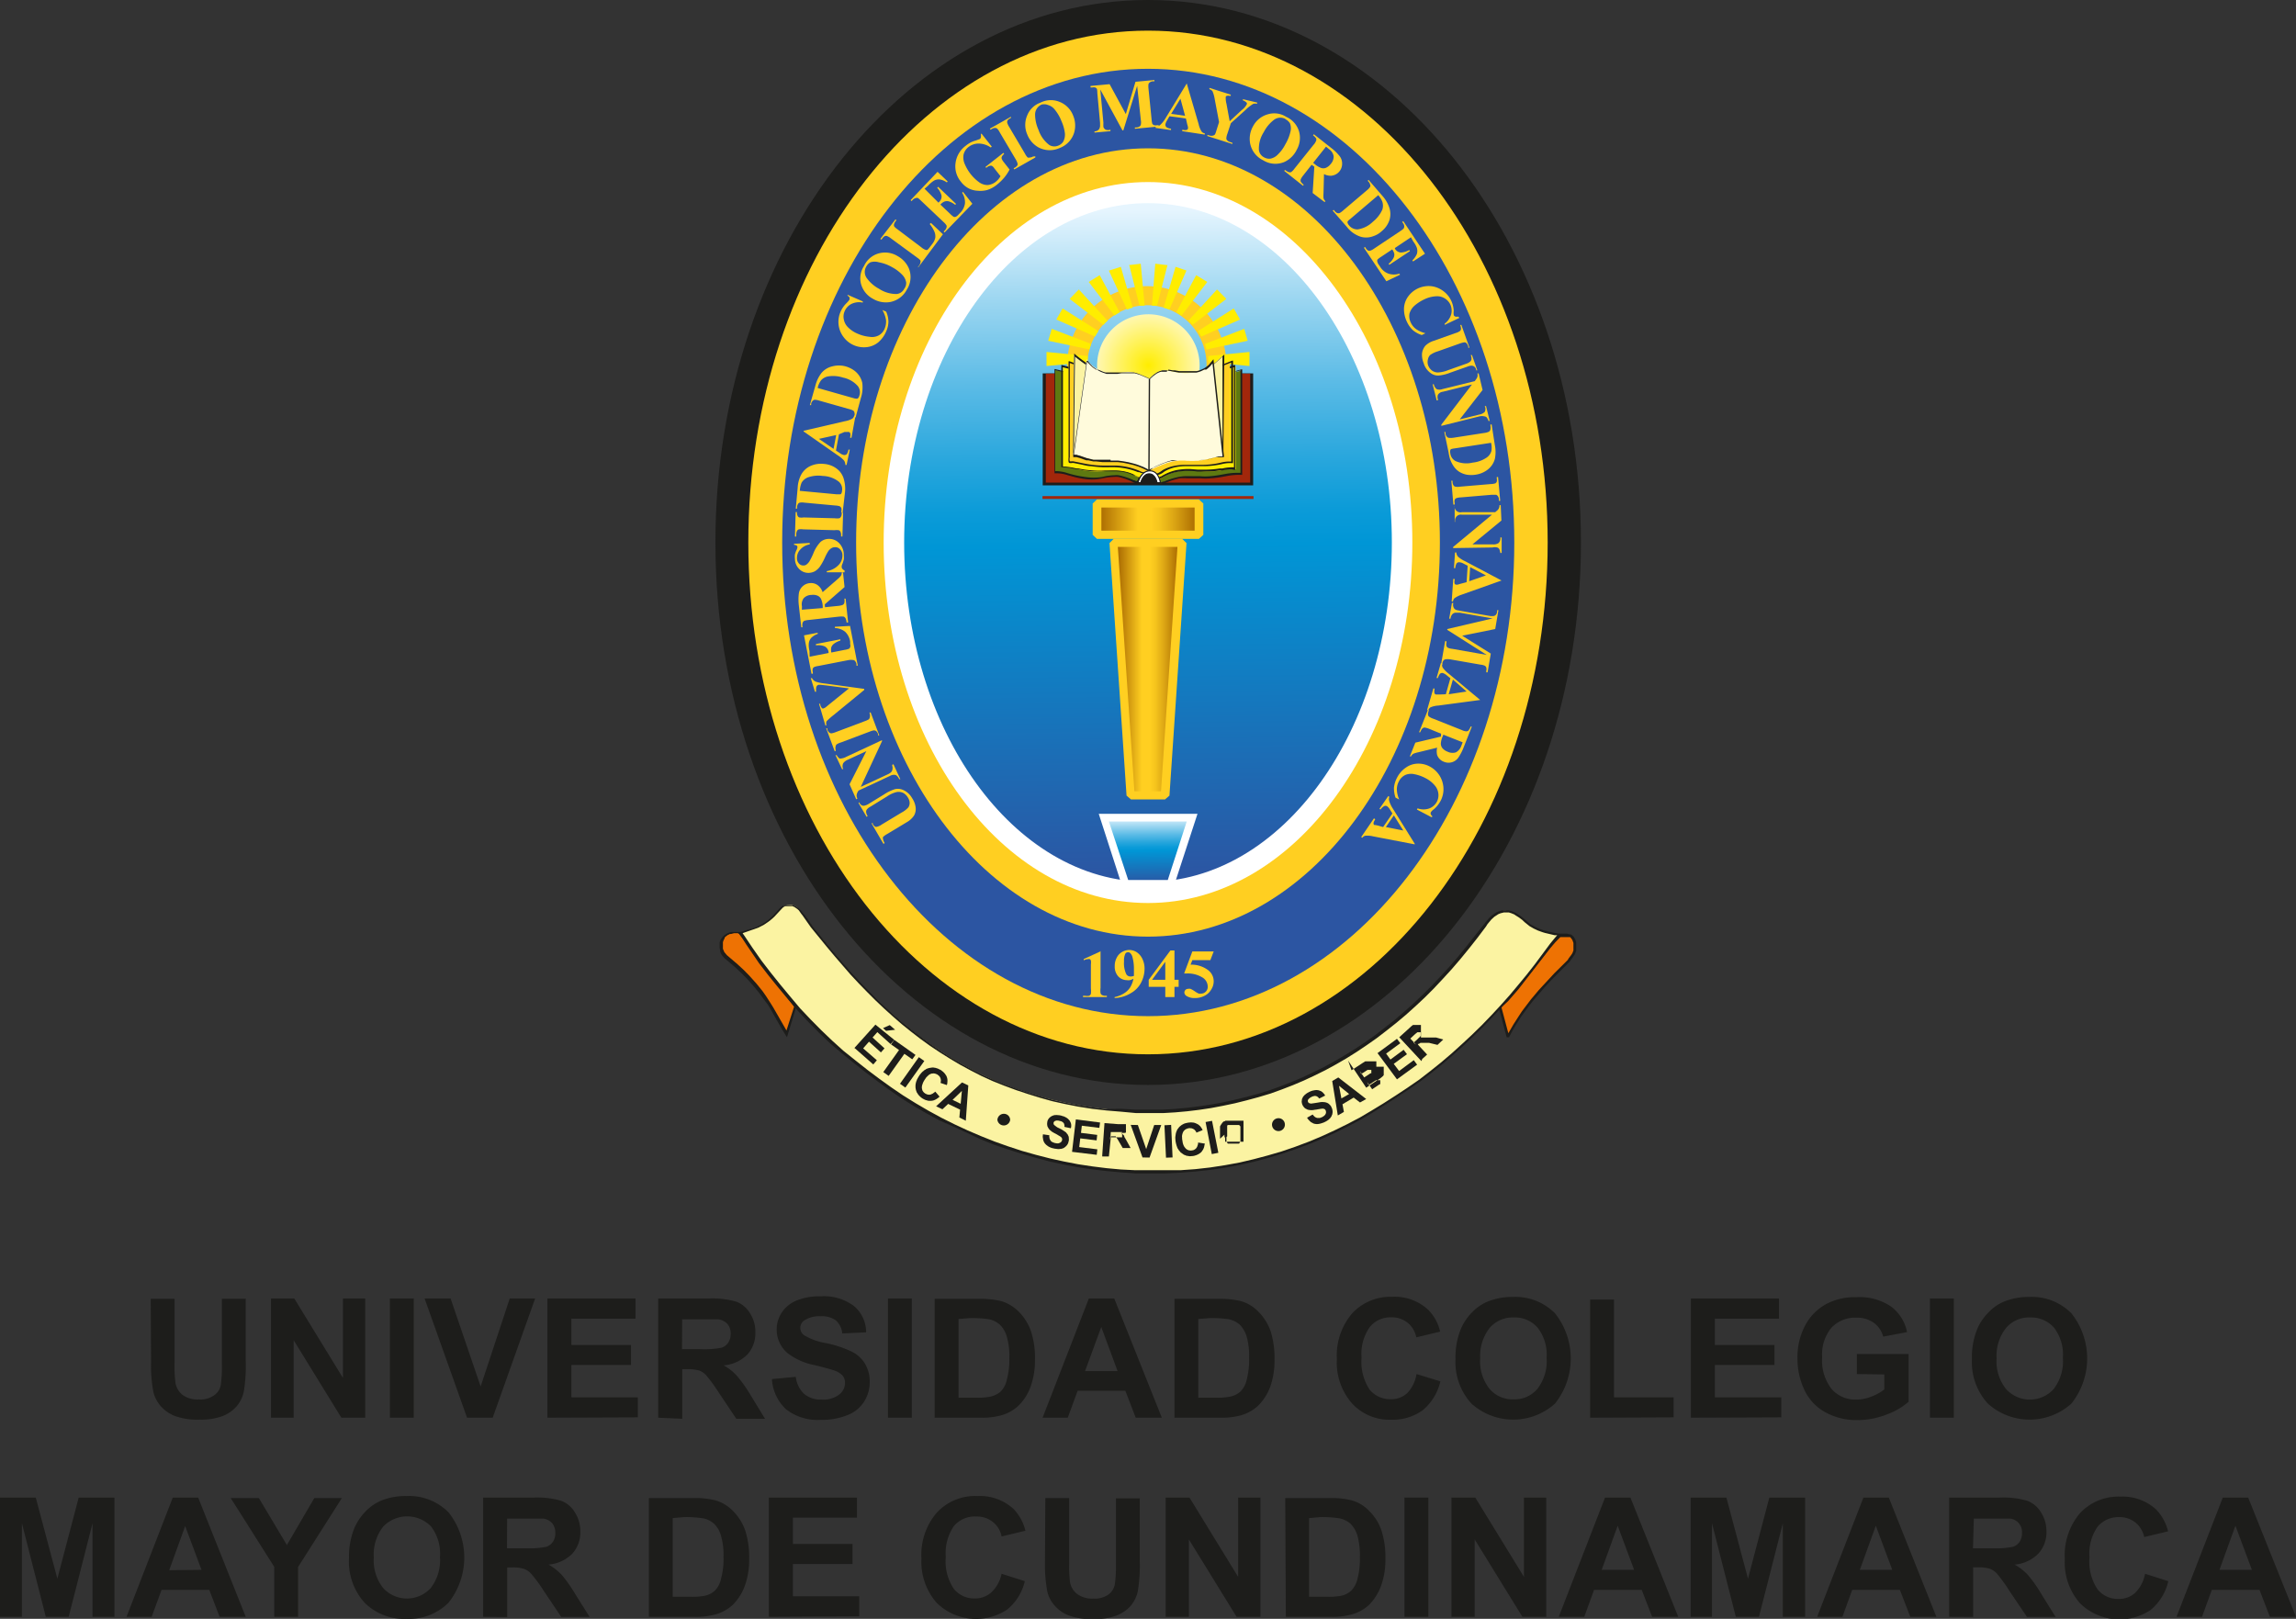 <svg xmlns="http://www.w3.org/2000/svg" xmlns:xlink="http://www.w3.org/1999/xlink" viewBox="0 0 192.56 135.78"><rect x="0" y="0" width="192.56" height="135.78" fill="#333333" stroke="none"/><defs><style>.cls-1,.cls-10,.cls-11,.cls-14,.cls-15,.cls-17,.cls-18,.cls-19,.cls-7,.cls-8,.cls-9{fill-rule:evenodd;}.cls-1{fill:url(#linear-gradient);}.cls-18,.cls-2,.cls-9{fill:#1d1d1b;}.cls-10,.cls-3{fill:#ffcf21;}.cls-4{fill:#2c55a2;}.cls-17,.cls-5{fill:#fff;}.cls-6{stroke:#fff;stroke-miterlimit:22.93;stroke-width:0.22px;fill:url(#linear-gradient-2);}.cls-7{fill:#ee7203;}.cls-8{fill:#fbf3a2;}.cls-11{fill:#ffed00;}.cls-12{fill:url(#radial-gradient);}.cls-13{fill:#a2270b;}.cls-14{fill:#5e7911;}.cls-15{fill:#fffbdc;}.cls-16{fill:none;stroke-width:0.11px;}.cls-16,.cls-17,.cls-18{stroke:#1d1d1b;stroke-miterlimit:2.61;}.cls-17,.cls-18{stroke-width:0.09px;}.cls-19{fill:url(#linear-gradient-4);}.cls-20{fill:url(#linear-gradient-5);}</style><linearGradient id="linear-gradient" x1="96.28" y1="68.54" x2="96.34" y2="74.15" gradientUnits="userSpaceOnUse"><stop offset="0" stop-color="#e6f5fe"/><stop offset="0.13" stop-color="#9ed7f1"/><stop offset="0.26" stop-color="#5bbbe6"/><stop offset="0.37" stop-color="#2aa7dd"/><stop offset="0.45" stop-color="#0b9bd8"/><stop offset="0.5" stop-color="#0096d6"/><stop offset="1" stop-color="#2c55a2"/></linearGradient><linearGradient id="linear-gradient-2" x1="95.98" y1="17.59" x2="96.58" y2="73.79" xlink:href="#linear-gradient"/><radialGradient id="radial-gradient" cx="96.31" cy="30.65" r="4.29" gradientUnits="userSpaceOnUse"><stop offset="0" stop-color="#ffed00"/><stop offset="1" stop-color="#fff7b2"/></radialGradient><linearGradient id="linear-gradient-4" x1="98.88" y1="56.19" x2="93.69" y2="56.19" gradientUnits="userSpaceOnUse"><stop offset="0" stop-color="#a76700"/><stop offset="0.05" stop-color="#b37504"/><stop offset="0.24" stop-color="#dca614"/><stop offset="0.38" stop-color="#f5c41d"/><stop offset="0.47" stop-color="#ffcf21"/><stop offset="0.6" stop-color="#ffcf21"/><stop offset="1" stop-color="#a76700"/></linearGradient><linearGradient id="linear-gradient-5" x1="100.44" y1="43.55" x2="92.11" y2="43.55" xlink:href="#linear-gradient-4"/></defs><g id="Capa_2" data-name="Capa 2"><g id="Capa_1-2" data-name="Capa 1"><path class="cls-2" d="M12.64,108.94h2v5.4a11,11,0,0,0,.08,1.67,1.62,1.62,0,0,0,.61,1,2.12,2.12,0,0,0,1.33.37A2,2,0,0,0,18,117a1.33,1.33,0,0,0,.52-.86,11,11,0,0,0,.09-1.69v-5.52h2v5.24a13.36,13.36,0,0,1-.16,2.53,2.81,2.81,0,0,1-.6,1.25,3.11,3.11,0,0,1-1.17.82,5.15,5.15,0,0,1-1.92.3,5.49,5.49,0,0,1-2.16-.33,3.1,3.1,0,0,1-1.17-.86,2.81,2.81,0,0,1-.56-1.1,11.54,11.54,0,0,1-.2-2.53Z"/><path class="cls-2" d="M22.73,118.91v-10h1.95l4.08,6.66v-6.66h1.87v10h-2l-4-6.5v6.5Z"/><path class="cls-2" d="M32.7,118.91v-10h2v10Z"/><path class="cls-2" d="M39.17,118.91l-3.56-10h2.18l2.52,7.38,2.44-7.38h2.13l-3.56,10Z"/><path class="cls-2" d="M45.91,118.91v-10H53.3v1.69H47.92v2.21h5v1.68h-5v2.71h5.57v1.68Z"/><path class="cls-2" d="M55.2,118.91v-10h4.24a7.21,7.21,0,0,1,2.32.27,2.31,2.31,0,0,1,1.16,1,2.85,2.85,0,0,1,.43,1.57,2.65,2.65,0,0,1-.66,1.85,3.15,3.15,0,0,1-2,.92,4.3,4.3,0,0,1,1.08.84A11.56,11.56,0,0,1,62.94,117l1.22,2H61.75l-1.45-2.17a13.62,13.62,0,0,0-1.06-1.46,1.49,1.49,0,0,0-.61-.42,3.47,3.47,0,0,0-1-.11h-.41v4.16Zm2-5.75H58.7a7.82,7.82,0,0,0,1.81-.12,1.09,1.09,0,0,0,.56-.42,1.3,1.3,0,0,0,.21-.75,1.21,1.21,0,0,0-.27-.82,1.29,1.29,0,0,0-.76-.39q-.24,0-1.47,0H57.21Z"/><path class="cls-2" d="M64.74,115.67l2-.19a2.32,2.32,0,0,0,.71,1.44,2.17,2.17,0,0,0,1.46.47,2.22,2.22,0,0,0,1.47-.42,1.23,1.23,0,0,0,.49-1,.91.91,0,0,0-.21-.6,1.71,1.71,0,0,0-.72-.43c-.24-.08-.77-.23-1.61-.44a5.33,5.33,0,0,1-2.27-1,2.58,2.58,0,0,1-.92-2,2.54,2.54,0,0,1,.43-1.42,2.72,2.72,0,0,1,1.24-1,5,5,0,0,1,2-.35,4.19,4.19,0,0,1,2.83.83,2.88,2.88,0,0,1,1,2.19l-2,.09a1.68,1.68,0,0,0-.55-1.1,2,2,0,0,0-1.28-.34,2.3,2.3,0,0,0-1.37.36.73.73,0,0,0-.32.62.75.75,0,0,0,.3.6,5.07,5.07,0,0,0,1.85.67,9.5,9.5,0,0,1,2.17.72,2.69,2.69,0,0,1,1.1,1,2.93,2.93,0,0,1,.4,1.59,3,3,0,0,1-.47,1.6A2.85,2.85,0,0,1,71,118.72a5.68,5.68,0,0,1-2.17.37,4.31,4.31,0,0,1-2.9-.88A3.76,3.76,0,0,1,64.74,115.67Z"/><path class="cls-2" d="M74.47,118.91v-10h2v10Z"/><path class="cls-2" d="M78.39,108.94h3.68a7.55,7.55,0,0,1,1.9.19,3.44,3.44,0,0,1,1.5.92,4.34,4.34,0,0,1,1,1.62,7.23,7.23,0,0,1,.33,2.35,6.63,6.63,0,0,1-.31,2.12,4.3,4.3,0,0,1-1.07,1.76,3.48,3.48,0,0,1-1.41.8,6.1,6.1,0,0,1-1.78.21H78.39Zm2,1.69v6.6h1.5a5.09,5.09,0,0,0,1.22-.1,1.94,1.94,0,0,0,.81-.41,2,2,0,0,0,.52-1,6.38,6.38,0,0,0,.21-1.83,5.75,5.75,0,0,0-.21-1.77,2.25,2.25,0,0,0-.57-1,2,2,0,0,0-.93-.47,9.61,9.61,0,0,0-1.65-.09Z"/><path class="cls-2" d="M97.44,118.91H95.25l-.87-2.26h-4l-.83,2.26H87.44l3.88-10h2.13ZM93.73,115l-1.37-3.7L91,115Z"/><path class="cls-2" d="M98.5,108.94h3.68a7.4,7.4,0,0,1,1.89.19,3.33,3.33,0,0,1,1.5.92,4.36,4.36,0,0,1,1,1.62,7.54,7.54,0,0,1,.32,2.35,6.65,6.65,0,0,1-.3,2.12,4.4,4.4,0,0,1-1.07,1.76,3.55,3.55,0,0,1-1.41.8,6.14,6.14,0,0,1-1.78.21H98.5Zm2,1.69v6.6H102a5.09,5.09,0,0,0,1.22-.1,1.83,1.83,0,0,0,.81-.41,2.05,2.05,0,0,0,.53-1,6.81,6.81,0,0,0,.2-1.83,6.14,6.14,0,0,0-.2-1.77,2.47,2.47,0,0,0-.57-1,2.05,2.05,0,0,0-.93-.47,9.75,9.75,0,0,0-1.66-.09Z"/><path class="cls-2" d="M118.8,115.25l2,.61a4.43,4.43,0,0,1-1.49,2.43,4.32,4.32,0,0,1-2.65.79,4.26,4.26,0,0,1-3.26-1.36,5.19,5.19,0,0,1-1.28-3.71,5.44,5.44,0,0,1,1.29-3.86,4.38,4.38,0,0,1,3.37-1.38,4.11,4.11,0,0,1,3,1.09,3.76,3.76,0,0,1,1,1.83l-2,.48a2.09,2.09,0,0,0-.73-1.23,2.13,2.13,0,0,0-1.37-.45,2.24,2.24,0,0,0-1.79.8,3.9,3.9,0,0,0-.7,2.58,4.22,4.22,0,0,0,.68,2.69,2.24,2.24,0,0,0,1.77.8,2,2,0,0,0,1.38-.51A3,3,0,0,0,118.8,115.25Z"/><path class="cls-2" d="M122.07,114a6.24,6.24,0,0,1,.46-2.56,4.48,4.48,0,0,1,.92-1.36,3.88,3.88,0,0,1,1.29-.9,5.53,5.53,0,0,1,2.15-.4,4.67,4.67,0,0,1,3.52,1.37,6.08,6.08,0,0,1,0,7.58,5.24,5.24,0,0,1-7,0A5.16,5.16,0,0,1,122.07,114Zm2.07-.07a3.71,3.71,0,0,0,.79,2.57,2.54,2.54,0,0,0,2,.87,2.51,2.51,0,0,0,2-.87,3.78,3.78,0,0,0,.78-2.6,3.68,3.68,0,0,0-.76-2.55,2.54,2.54,0,0,0-2-.85,2.57,2.57,0,0,0-2,.86A3.79,3.79,0,0,0,124.14,113.92Z"/><path class="cls-2" d="M133.36,118.91V109h2v8.2h5v1.68Z"/><path class="cls-2" d="M141.81,118.91v-10h7.39v1.69h-5.38v2.21h5v1.68h-5v2.71h5.57v1.68Z"/><path class="cls-2" d="M155.73,115.25v-1.68h4.34v4a5.72,5.72,0,0,1-1.84,1.07,6.64,6.64,0,0,1-2.43.47,5.4,5.4,0,0,1-2.72-.66,4.12,4.12,0,0,1-1.75-1.87,6.09,6.09,0,0,1-.58-2.66,5.66,5.66,0,0,1,.65-2.76,4.35,4.35,0,0,1,1.91-1.86,5.16,5.16,0,0,1,2.39-.5,4.73,4.73,0,0,1,2.89.78,3.52,3.52,0,0,1,1.35,2.15l-2,.38a2.08,2.08,0,0,0-.79-1.16,2.42,2.42,0,0,0-1.45-.43,2.73,2.73,0,0,0-2.1.84,3.51,3.51,0,0,0-.78,2.48,3.88,3.88,0,0,0,.79,2.66,2.63,2.63,0,0,0,2.07.89,3.33,3.33,0,0,0,1.26-.25,3.9,3.9,0,0,0,1.09-.6v-1.26Z"/><path class="cls-2" d="M161.86,118.91v-10h2v10Z"/><path class="cls-2" d="M165.38,114a6.24,6.24,0,0,1,.46-2.56,4.33,4.33,0,0,1,.93-1.36,3.74,3.74,0,0,1,1.28-.9,5.53,5.53,0,0,1,2.15-.4,4.67,4.67,0,0,1,3.52,1.37,6.08,6.08,0,0,1,0,7.58,5.24,5.24,0,0,1-7,0A5.16,5.16,0,0,1,165.38,114Zm2.07-.07a3.71,3.71,0,0,0,.79,2.57,2.69,2.69,0,0,0,4,0,3.83,3.83,0,0,0,.77-2.6,3.73,3.73,0,0,0-.75-2.55,2.58,2.58,0,0,0-2-.85,2.54,2.54,0,0,0-2,.86A3.74,3.74,0,0,0,167.45,113.92Z"/><path class="cls-2" d="M0,135.61v-10H3l1.81,6.8,1.79-6.8h3v10H7.76v-7.84l-2,7.84H3.84l-2-7.84v7.84Z"/><path class="cls-2" d="M20.61,135.61H18.42l-.87-2.26h-4l-.83,2.26H10.61l3.88-10h2.13Zm-3.71-3.94L15.53,128l-1.34,3.7Z"/><path class="cls-2" d="M23,135.61v-4.19l-3.65-5.77h2.36l2.35,3.94,2.3-3.94h2.31L25,131.43v4.18Z"/><path class="cls-2" d="M29.27,130.69a6.39,6.39,0,0,1,.46-2.55,4.74,4.74,0,0,1,.93-1.37,4,4,0,0,1,1.29-.9,5.48,5.48,0,0,1,2.14-.39,4.66,4.66,0,0,1,3.53,1.37,6.1,6.1,0,0,1,0,7.57,4.66,4.66,0,0,1-3.51,1.36,4.69,4.69,0,0,1-3.53-1.35A5.14,5.14,0,0,1,29.27,130.69Zm2.08-.07a3.74,3.74,0,0,0,.78,2.57,2.7,2.7,0,0,0,4,0,3.84,3.84,0,0,0,.77-2.6,3.76,3.76,0,0,0-.75-2.56,2.79,2.79,0,0,0-4,0A3.76,3.76,0,0,0,31.35,130.62Z"/><path class="cls-2" d="M40.52,135.61v-10h4.23a7.17,7.17,0,0,1,2.32.27,2.25,2.25,0,0,1,1.16,1,2.88,2.88,0,0,1,.44,1.57,2.64,2.64,0,0,1-.66,1.85,3.18,3.18,0,0,1-2,.93,4.66,4.66,0,0,1,1.07.83,10.87,10.87,0,0,1,1.15,1.62l1.22,1.94H47.07l-1.45-2.16A12.38,12.38,0,0,0,44.55,132a1.5,1.5,0,0,0-.6-.41,3.09,3.09,0,0,0-1-.12h-.41v4.16Zm2-5.75H44a7.89,7.89,0,0,0,1.81-.12,1.08,1.08,0,0,0,.56-.42,1.27,1.27,0,0,0,.2-.75,1.23,1.23,0,0,0-.26-.81,1.22,1.22,0,0,0-.76-.39c-.17,0-.66,0-1.47,0H42.53Z"/><path class="cls-2" d="M54.42,125.65H58.1a7.1,7.1,0,0,1,1.9.19,3.35,3.35,0,0,1,1.5.92,4.3,4.3,0,0,1,1,1.61,7.29,7.29,0,0,1,.33,2.36,6.4,6.4,0,0,1-.31,2.12,4.36,4.36,0,0,1-1.07,1.76,3.54,3.54,0,0,1-1.41.79,6.1,6.1,0,0,1-1.78.21H54.42Zm2,1.68v6.6h1.5a5.73,5.73,0,0,0,1.21-.09,1.83,1.83,0,0,0,.82-.42,2,2,0,0,0,.52-1,6.26,6.26,0,0,0,.21-1.82,5.87,5.87,0,0,0-.21-1.78,2.16,2.16,0,0,0-.57-1,1.87,1.87,0,0,0-.93-.47,9.28,9.28,0,0,0-1.65-.1Z"/><path class="cls-2" d="M64.48,135.61v-10h7.39v1.68H66.5v2.21h5v1.68h-5v2.71h5.56v1.68Z"/><path class="cls-2" d="M84,132l1.95.62A4.34,4.34,0,0,1,84.47,135a4.71,4.71,0,0,1-5.91-.56,5.21,5.21,0,0,1-1.28-3.71,5.41,5.41,0,0,1,1.29-3.86A4.39,4.39,0,0,1,82,125.48a4.17,4.17,0,0,1,3,1.08,4,4,0,0,1,1,1.83l-2,.48a2,2,0,0,0-.74-1.22,2.08,2.08,0,0,0-1.36-.45A2.28,2.28,0,0,0,80,128a4,4,0,0,0-.68,2.58,4.12,4.12,0,0,0,.68,2.69,2.18,2.18,0,0,0,1.76.8,2,2,0,0,0,1.38-.51A2.93,2.93,0,0,0,84,132Z"/><path class="cls-2" d="M87.67,125.65h2v5.4a11.36,11.36,0,0,0,.07,1.66,1.58,1.58,0,0,0,.62,1,2.09,2.09,0,0,0,1.32.37,2,2,0,0,0,1.3-.35,1.37,1.37,0,0,0,.52-.86,11,11,0,0,0,.09-1.69v-5.51h2v5.23a13.49,13.49,0,0,1-.16,2.54,2.86,2.86,0,0,1-.6,1.25,3.1,3.1,0,0,1-1.18.81,5.13,5.13,0,0,1-1.91.3,5.51,5.51,0,0,1-2.17-.33,3,3,0,0,1-1.16-.85,2.68,2.68,0,0,1-.57-1.11,12.13,12.13,0,0,1-.2-2.53Z"/><path class="cls-2" d="M97.76,135.61v-10h2l4.08,6.65v-6.65h1.87v10h-2l-4-6.49v6.49Z"/><path class="cls-2" d="M107.79,125.65h3.67a7.05,7.05,0,0,1,1.9.19,3.24,3.24,0,0,1,1.5.92,4.17,4.17,0,0,1,1,1.61,7.29,7.29,0,0,1,.33,2.36,6.4,6.4,0,0,1-.31,2.12,4.46,4.46,0,0,1-1.06,1.76,3.52,3.52,0,0,1-1.42.79,6,6,0,0,1-1.78.21h-3.78Zm2,1.68v6.6h1.5a5.84,5.84,0,0,0,1.22-.09,1.85,1.85,0,0,0,.81-.42,2.14,2.14,0,0,0,.53-1,6.68,6.68,0,0,0,.2-1.82,6.26,6.26,0,0,0-.2-1.78,2.36,2.36,0,0,0-.57-1,2,2,0,0,0-.94-.47,9.28,9.28,0,0,0-1.65-.1Z"/><path class="cls-2" d="M117.79,135.61v-10h2v10Z"/><path class="cls-2" d="M121.73,135.61v-10h2l4.08,6.65v-6.65h1.87v10h-2l-4-6.49v6.49Z"/><path class="cls-2" d="M140.75,135.61h-2.19l-.87-2.26h-4l-.82,2.26h-2.14l3.88-10h2.13Zm-3.7-3.94-1.38-3.7-1.34,3.7Z"/><path class="cls-2" d="M141.79,135.61v-10h3l1.81,6.8,1.79-6.8h3v10h-1.87v-7.84l-2,7.84h-1.94l-2-7.84v7.84Z"/><path class="cls-2" d="M162.4,135.61h-2.19l-.87-2.26h-4l-.82,2.26H152.4l3.88-10h2.13Zm-3.7-3.94-1.38-3.7-1.34,3.7Z"/><path class="cls-2" d="M163.47,135.61v-10h4.24a7.21,7.21,0,0,1,2.32.27,2.29,2.29,0,0,1,1.16,1,2.88,2.88,0,0,1,.44,1.57,2.64,2.64,0,0,1-.67,1.85,3.13,3.13,0,0,1-2,.93,4.52,4.52,0,0,1,1.08.83,10.87,10.87,0,0,1,1.15,1.62l1.21,1.94H170l-1.46-2.16a12.74,12.74,0,0,0-1.06-1.47,1.5,1.5,0,0,0-.6-.41,3.12,3.12,0,0,0-1-.12h-.4v4.16Zm2-5.75H167a7.82,7.82,0,0,0,1.81-.12,1.1,1.1,0,0,0,.57-.42,1.35,1.35,0,0,0,.2-.75,1.13,1.13,0,0,0-1-1.2c-.17,0-.66,0-1.47,0h-1.57Z"/><path class="cls-2" d="M179.9,132l1.95.62a4.4,4.4,0,0,1-1.49,2.42,4.71,4.71,0,0,1-5.91-.56,5.17,5.17,0,0,1-1.28-3.71,5.45,5.45,0,0,1,1.28-3.86,4.4,4.4,0,0,1,3.38-1.38,4.14,4.14,0,0,1,3,1.08,4,4,0,0,1,1,1.83l-2,.48a2.13,2.13,0,0,0-.74-1.22,2.1,2.1,0,0,0-1.36-.45,2.27,2.27,0,0,0-1.8.79,3.9,3.9,0,0,0-.69,2.58,4.18,4.18,0,0,0,.68,2.69,2.18,2.18,0,0,0,1.77.8,2,2,0,0,0,1.38-.51A3,3,0,0,0,179.9,132Z"/><path class="cls-2" d="M192.56,135.61h-2.19l-.87-2.26h-4l-.82,2.26h-2.14l3.88-10h2.13Zm-3.7-3.94-1.38-3.7-1.34,3.7Z"/><path class="cls-2" d="M96.28,0C76.23,0,60,20.37,60,45.5S76.23,91,96.28,91s36.31-20.37,36.31-45.5S116.33,0,96.28,0Z"/><path class="cls-3" d="M96.28,2.57c-18.51,0-33.52,19.22-33.52,42.93s15,42.93,33.52,42.93S129.8,69.21,129.8,45.5,114.79,2.57,96.28,2.57Z"/><path class="cls-4" d="M96.28,5.77c-17,0-30.68,17.79-30.68,39.73S79.33,85.23,96.28,85.23,127,67.44,127,45.5,113.22,5.77,96.28,5.77Z"/><path class="cls-3" d="M96.28,12.44c-13.52,0-24.48,14.8-24.48,33.06s11,33.06,24.48,33.06,24.48-14.8,24.48-33.06S109.8,12.44,96.28,12.44Z"/><path class="cls-5" d="M96.28,15.27C84,15.27,74.11,28.8,74.11,45.5S84,75.74,96.28,75.74,118.45,62.2,118.45,45.5,108.52,15.27,96.28,15.27Z"/><path class="cls-6" d="M96.28,16.93c-11.36,0-20.56,12.79-20.56,28.57s9.2,28.58,20.56,28.58,20.56-12.8,20.56-28.58S107.64,16.93,96.28,16.93Z"/><path class="cls-3" d="M92.3,79.72v3.13a1.94,1.94,0,0,0,0,.45.26.26,0,0,0,.13.16.6.6,0,0,0,.31.06h.09v.11h-2v-.11H91a1,1,0,0,0,.35,0,.31.31,0,0,0,.14-.16,2.06,2.06,0,0,0,0-.46v-2a1.29,1.29,0,0,0,0-.34.31.31,0,0,0-.09-.11.3.3,0,0,0-.16,0,.75.75,0,0,0-.35.1l0-.11,1.4-.64Z"/><path class="cls-3" d="M93.48,83.71v-.08a2.43,2.43,0,0,0,.8-.32,1.61,1.61,0,0,0,.52-.52,2.16,2.16,0,0,0,.26-.7,1.17,1.17,0,0,1-.3.12.69.69,0,0,1-.25,0,1,1,0,0,1-.73-.32,1.22,1.22,0,0,1-.29-.86,1.46,1.46,0,0,1,.16-.69,1.12,1.12,0,0,1,.45-.49,1.19,1.19,0,0,1,.6-.17,1.16,1.16,0,0,1,.64.19,1.37,1.37,0,0,1,.47.56,1.84,1.84,0,0,1,.18.83,2.52,2.52,0,0,1-.29,1.16,2.14,2.14,0,0,1-.86.88A2.81,2.81,0,0,1,93.48,83.71Zm1.62-1.86c0-.21,0-.4,0-.56a3.71,3.71,0,0,0-.12-1,.7.7,0,0,0-.2-.36.24.24,0,0,0-.18-.06.25.25,0,0,0-.22.12,1.33,1.33,0,0,0-.11.64,2.13,2.13,0,0,0,.19,1.08.38.38,0,0,0,.32.19A.67.67,0,0,0,95.1,81.85Z"/><path class="cls-3" d="M96.34,82.18l1.82-2.46h.34v2.46h.35v.59H98.5v.86h-.77v-.86H96.34Zm.28,0h1.11V80.67Z"/><path class="cls-3" d="M100,79.8h1.79l-.28.73H100l-.15.38a2.36,2.36,0,0,1,1.5.48,1.18,1.18,0,0,1,.44.92,1.27,1.27,0,0,1-.21.69,1.28,1.28,0,0,1-.56.52,1.66,1.66,0,0,1-.8.19,1.24,1.24,0,0,1-.72-.18.36.36,0,0,1-.17-.28.33.33,0,0,1,.09-.22.29.29,0,0,1,.21-.09.54.54,0,0,1,.22,0,2.44,2.44,0,0,1,.39.23,1.64,1.64,0,0,0,.3.17.6.6,0,0,0,.2,0,.54.54,0,0,0,.39-.17.56.56,0,0,0,.16-.41.91.91,0,0,0-.49-.8,2.33,2.33,0,0,0-1.26-.31h-.23Z"/><path class="cls-3" d="M74.1,70.79l-1-1.72.09-.06,0,.09a.65.65,0,0,0,.21.24.25.25,0,0,0,.17,0,1.14,1.14,0,0,0,.39-.19l1.66-1a2.05,2.05,0,0,0,.56-.43.68.68,0,0,0,.11-.38.86.86,0,0,0-.15-.45,1,1,0,0,0-.4-.39.91.91,0,0,0-.52-.07,2.31,2.31,0,0,0-.81.36L73,67.66a.81.81,0,0,0-.3.24.27.27,0,0,0-.06.2.72.72,0,0,0,.13.35l-.09.06L72,67.35l.09-.06,0,.07a.5.5,0,0,0,.21.2.35.35,0,0,0,.25,0,1.06,1.06,0,0,0,.31-.14l1.29-.79a3.57,3.57,0,0,1,.91-.44,1.08,1.08,0,0,1,.71.08,1.61,1.61,0,0,1,.73.68,1.79,1.79,0,0,1,.29.75,1.12,1.12,0,0,1-.13.7,1.76,1.76,0,0,1-.59.55l-1.66,1a1.57,1.57,0,0,0-.35.25.27.27,0,0,0,0,.18.81.81,0,0,0,.13.32Z"/><path class="cls-3" d="M71.25,65.78,72.66,63l-1.55.72a.88.88,0,0,0-.39.29.57.57,0,0,0,0,.5l-.1,0-.55-1.17.1,0a1,1,0,0,0,.22.27.31.31,0,0,0,.2,0,1.05,1.05,0,0,0,.38-.13l3-1.4,0,.09L72.19,66l2.28-1.06c.21-.1.33-.21.36-.34a.59.59,0,0,0,0-.37l0-.08.1-.05.58,1.26-.09,0c-.1-.2-.2-.32-.32-.36a.65.65,0,0,0-.46.08L72,66.31l-.07.12a.71.71,0,0,0-.09.29.67.67,0,0,0,.07.27l-.1.05Z"/><path class="cls-3" d="M72.92,59.76l.1,0,.72,1.92-.1,0,0-.12a.56.56,0,0,0-.16-.24.38.38,0,0,0-.17-.06,1.41,1.41,0,0,0-.36.1l-2.44.92a1.3,1.3,0,0,0-.35.16.3.3,0,0,0-.08.17.52.52,0,0,0,0,.26l0,.13L70,63l-.71-1.91.1,0,0,.12a.5.5,0,0,0,.16.23.29.29,0,0,0,.17.07,1.41,1.41,0,0,0,.36-.1l2.44-.92a1.74,1.74,0,0,0,.35-.16.38.38,0,0,0,.08-.17.55.55,0,0,0,0-.27Z"/><path class="cls-3" d="M68,56.88l.1,0a.65.65,0,0,0,.33.3,3.59,3.59,0,0,0,.76.15l3.29.45,0,.09L69.88,60a5.45,5.45,0,0,0-.56.5.46.46,0,0,0,0,.34l-.1,0-.53-1.81.1,0,0,.06a.66.66,0,0,0,.16.32.17.17,0,0,0,.14,0l.12-.06s.15-.11.32-.26l1.67-1.35-1.91-.25-.46-.05-.19,0a.3.3,0,0,0-.13.09.28.28,0,0,0-.06.16,1.05,1.05,0,0,0,0,.33l-.1,0Z"/><path class="cls-3" d="M67.9,55.08l1.59-.31,0-.08a.62.62,0,0,0-.34-.48,1.42,1.42,0,0,0-.72-.08l0-.11,2.05-.4,0,.11a1.68,1.68,0,0,0-.52.25.65.65,0,0,0-.24.31,1.1,1.1,0,0,0,0,.44l1.1-.22a1.65,1.65,0,0,0,.39-.1.25.25,0,0,0,.09-.13.32.32,0,0,0,0-.24l0-.23a1.43,1.43,0,0,0-.42-.82,1.41,1.41,0,0,0-.86-.31l0-.11,1.27-.07.65,3.33-.11,0,0-.13a.57.57,0,0,0-.12-.26.22.22,0,0,0-.16-.08,1.17,1.17,0,0,0-.36,0l-2.57.5a1.52,1.52,0,0,0-.32.08.24.24,0,0,0-.13.13.52.52,0,0,0,0,.31l0,.13-.11,0-.63-3.22,1.15-.22,0,.1a1.38,1.38,0,0,0-.56.35.83.83,0,0,0-.19.48,1.87,1.87,0,0,0,.06.6Z"/><path class="cls-3" d="M69.19,50.93l1.1-.11a1.37,1.37,0,0,0,.4-.09.31.31,0,0,0,.12-.15.83.83,0,0,0,0-.37h.11l.21,2H71a.91.91,0,0,0-.09-.36.43.43,0,0,0-.14-.13,2,2,0,0,0-.41,0L67.83,52a1.51,1.51,0,0,0-.4.08.4.4,0,0,0-.12.16.82.82,0,0,0,0,.37h-.11L67,50.81a4.08,4.08,0,0,1,0-1.05,1,1,0,0,1,.3-.57,1,1,0,0,1,.61-.28.93.93,0,0,1,.75.24,1.17,1.17,0,0,1,.33.52l1.24-1.08a1.83,1.83,0,0,0,.29-.29.42.42,0,0,0,.07-.29h.11l.13,1.23-1.66,1.45Zm-1.94.21L69,51l0-.17a1.75,1.75,0,0,0-.14-.59.59.59,0,0,0-.3-.28,1,1,0,0,0-.51-.06.9.9,0,0,0-.65.28.86.86,0,0,0-.14.69Z"/><path class="cls-3" d="M66.59,45.61l1.32-.07v.12a1.34,1.34,0,0,0-.79.43,1,1,0,0,0-.28.72.62.62,0,0,0,.17.46.47.47,0,0,0,.37.16.41.41,0,0,0,.23-.06,1,1,0,0,0,.27-.28,5.91,5.91,0,0,0,.32-.64,3,3,0,0,1,.62-1,1.08,1.08,0,0,1,.69-.25,1.14,1.14,0,0,1,.87.36,1.4,1.4,0,0,1,.39,1,2,2,0,0,1,0,.35,2.65,2.65,0,0,1-.13.41.49.49,0,0,0-.05.24.24.24,0,0,0,.06.15.35.35,0,0,0,.18.13V48l-1.49,0v-.1a1.72,1.72,0,0,0,1-.52,1.11,1.11,0,0,0,.31-.79.69.69,0,0,0-.19-.51A.52.52,0,0,0,70,45.9a.5.5,0,0,0-.27.08.89.89,0,0,0-.25.23,3.8,3.8,0,0,0-.29.54,4.88,4.88,0,0,1-.43.78,1.46,1.46,0,0,1-.41.38,1.21,1.21,0,0,1-.51.14,1.08,1.08,0,0,1-.81-.32,1.21,1.21,0,0,1-.36-.86,1.5,1.5,0,0,1,0-.37,1.76,1.76,0,0,1,.12-.34.81.81,0,0,0,.09-.27.17.17,0,0,0-.05-.12.51.51,0,0,0-.23-.07Z"/><path class="cls-3" d="M70.6,43h.11l-.06,2h-.11v-.13a.58.58,0,0,0-.06-.28.26.26,0,0,0-.13-.12,1.62,1.62,0,0,0-.37,0l-2.61-.07a1.35,1.35,0,0,0-.38,0,.27.27,0,0,0-.14.12.58.58,0,0,0-.07.26V45h-.11l.06-2.05h.11V43a.55.55,0,0,0,.06.28.26.26,0,0,0,.13.12,1.18,1.18,0,0,0,.37,0l2.61.07a1.59,1.59,0,0,0,.38,0,.29.29,0,0,0,.14-.13.48.48,0,0,0,.06-.26Z"/><path class="cls-3" d="M70.67,43h-.11l0-.13a.5.5,0,0,0,0-.26.4.4,0,0,0-.14-.15,1.52,1.52,0,0,0-.36-.06l-2.6-.24a1.17,1.17,0,0,0-.39,0,.24.24,0,0,0-.14.11.47.47,0,0,0-.08.26v.13h-.11l.16-1.75a2.63,2.63,0,0,1,.3-1.11,1.7,1.7,0,0,1,.78-.72,2.17,2.17,0,0,1,1.11-.17,2.08,2.08,0,0,1,.76.2,2,2,0,0,1,.55.4,1.74,1.74,0,0,1,.32.52,3,3,0,0,1,.15.69,2.88,2.88,0,0,1,0,.56Zm-3.59-1.83,3.09.29h.3a.13.13,0,0,0,.09-.07.53.53,0,0,0,.06-.22.84.84,0,0,0-.26-.76A2.29,2.29,0,0,0,69,39.92a2.63,2.63,0,0,0-1.24.12,1.07,1.07,0,0,0-.53.44A2,2,0,0,0,67.08,41.16Z"/><path class="cls-3" d="M70.36,36.43l-.25,1.36.35.23a.78.78,0,0,0,.3.14.29.29,0,0,0,.27-.08,1.18,1.18,0,0,0,.13-.37l.11,0L71,39l-.1,0a.67.67,0,0,0-.11-.37,2.53,2.53,0,0,0-.53-.44l-2.86-2v-.06l3.45-.8a1.94,1.94,0,0,0,.64-.22.44.44,0,0,0,.15-.25l.11,0-.34,1.86-.11,0v-.07a.6.6,0,0,0,0-.33.18.18,0,0,0-.12-.09.4.4,0,0,0-.11,0l-.24,0Zm-.23.06-1.45.32,1.23.84Z"/><path class="cls-3" d="M71.76,35l-.1,0,0-.13a.47.47,0,0,0,0-.26.27.27,0,0,0-.1-.17,1.52,1.52,0,0,0-.35-.13l-2.51-.71a1.36,1.36,0,0,0-.38-.07.26.26,0,0,0-.16.09.47.47,0,0,0-.13.23l0,.13-.11,0,.48-1.69a2.88,2.88,0,0,1,.49-1,1.65,1.65,0,0,1,.91-.56,2.14,2.14,0,0,1,1.12,0,2.34,2.34,0,0,1,.71.34,1.75,1.75,0,0,1,.69,1.06,3.23,3.23,0,0,1,0,.71,3,3,0,0,1-.12.54Zm-3.19-2.46,3,.85a.9.9,0,0,0,.29.05.16.16,0,0,0,.11-.05.53.53,0,0,0,.1-.2.86.86,0,0,0-.12-.8,2.25,2.25,0,0,0-1.25-.72,2.63,2.63,0,0,0-1.24-.1,1,1,0,0,0-.6.33A1.7,1.7,0,0,0,68.57,32.56Z"/><path class="cls-3" d="M71.1,24.73l1.26.55,0,.1a1.49,1.49,0,0,0-.95.11,1.21,1.21,0,0,0-.57.61,1.12,1.12,0,0,0-.07.7,1.24,1.24,0,0,0,.33.63,2.48,2.48,0,0,0,.83.56,3.22,3.22,0,0,0,1,.26,1.21,1.21,0,0,0,.77-.12,1.12,1.12,0,0,0,.5-.58,1.52,1.52,0,0,0,.11-.69A2.31,2.31,0,0,0,74,26l.32.14a2.21,2.21,0,0,1,.19.83,2.07,2.07,0,0,1-.19.83,2.47,2.47,0,0,1-.67.92,1.85,1.85,0,0,1-1,.4,2.12,2.12,0,0,1-1.91-.86,2.1,2.1,0,0,1-.24-2.12,2.31,2.31,0,0,1,.51-.73,2,2,0,0,0,.23-.27.28.28,0,0,0,0-.18c0-.06-.08-.11-.17-.17Z"/><path class="cls-3" d="M72.47,22.3a1.91,1.91,0,0,1,1.24-1.05,2,2,0,0,1,1.57.23,2.16,2.16,0,0,1,.93,1,1.93,1.93,0,0,1-.15,1.8,2,2,0,0,1-1.45,1.06,2.12,2.12,0,0,1-1.4-.28,2,2,0,0,1-1-1.25A1.88,1.88,0,0,1,72.47,22.3Zm.18.06a.88.88,0,0,0,.07,1,3,3,0,0,0,1,.86,2.65,2.65,0,0,0,1.48.44.79.79,0,0,0,.63-.43A.8.8,0,0,0,76,23.7a1.21,1.21,0,0,0-.32-.64,3.37,3.37,0,0,0-.86-.65A3.45,3.45,0,0,0,73.71,22,1.2,1.2,0,0,0,73,22,.87.87,0,0,0,72.65,22.36Z"/><path class="cls-3" d="M78.08,18.7l1,.95L77,22.44,77,22.38l.08-.1a.56.56,0,0,0,.11-.26.24.24,0,0,0,0-.18,1.32,1.32,0,0,0-.28-.24L74.73,20a1.41,1.41,0,0,0-.33-.2.24.24,0,0,0-.18,0A.48.48,0,0,0,74,20l-.08.1-.09-.06L75.1,18.4l.08.06-.1.14a.63.63,0,0,0-.11.26A.26.26,0,0,0,75,19a1.34,1.34,0,0,0,.28.24l2,1.51a1.09,1.09,0,0,0,.33.2.2.2,0,0,0,.18,0,1.57,1.57,0,0,0,.23-.27l.2-.26a1.27,1.27,0,0,0,.22-.48,1,1,0,0,0-.07-.5,2.6,2.6,0,0,0-.4-.65Z"/><path class="cls-3" d="M77.54,15.83,78.71,17l.05-.06a.6.6,0,0,0,.2-.55,1.5,1.5,0,0,0-.36-.64l.08-.08,1.5,1.43-.07.08a1.71,1.71,0,0,0-.5-.28.65.65,0,0,0-.39,0,.92.92,0,0,0-.35.26l.81.77a1.71,1.71,0,0,0,.31.26.26.26,0,0,0,.15,0,.59.59,0,0,0,.21-.15l.16-.17a1.39,1.39,0,0,0,.42-.81,1.42,1.42,0,0,0-.24-.89l.07-.08.79,1L79.22,19.5l-.08-.08.09-.09a.53.53,0,0,0,.15-.24.29.29,0,0,0,0-.18,1.28,1.28,0,0,0-.24-.28l-1.9-1.8a2.16,2.16,0,0,0-.25-.22.29.29,0,0,0-.18,0,.55.55,0,0,0-.27.16l-.09.1-.08-.08,2.26-2.38.85.81-.07.08a1.37,1.37,0,0,0-.61-.25.79.79,0,0,0-.5.12,2.42,2.42,0,0,0-.46.4Z"/><path class="cls-3" d="M82.31,11.2l.87,1.1-.09.07a1.8,1.8,0,0,0-1-.33,1.38,1.38,0,0,0-.85.28,1.15,1.15,0,0,0-.43.65,1.39,1.39,0,0,0,.11.81,3.81,3.81,0,0,0,.47.8,3.61,3.61,0,0,0,.72.7,1.2,1.2,0,0,0,.73.24,1.26,1.26,0,0,0,.68-.28,1.94,1.94,0,0,0,.21-.2,2.4,2.4,0,0,0,.18-.26l-.51-.65a.73.73,0,0,0-.21-.22.32.32,0,0,0-.18,0,.57.57,0,0,0-.22.11l-.08.06L82.65,14l1.5-1.18.07.09a.74.74,0,0,0-.2.23.27.27,0,0,0,0,.2,1,1,0,0,0,.14.23l.51.65a3.82,3.82,0,0,1-.45.68,4.26,4.26,0,0,1-.61.59,2.45,2.45,0,0,1-.83.45A2.22,2.22,0,0,1,82,16a1.85,1.85,0,0,1-.7-.17,1.89,1.89,0,0,1-.71-.59,2,2,0,0,1-.45-1.57A2.15,2.15,0,0,1,81,12.22a2.55,2.55,0,0,1,.44-.29,2.72,2.72,0,0,1,.41-.15l.33-.12a.22.22,0,0,0,.08-.14.56.56,0,0,0,0-.26Z"/><path class="cls-3" d="M86.83,13.11l0,.1-1.76,1-.06-.1.12-.06a.61.61,0,0,0,.2-.19.27.27,0,0,0,0-.18,1.42,1.42,0,0,0-.16-.34l-1.33-2.25a1.11,1.11,0,0,0-.22-.31.3.3,0,0,0-.18-.05.56.56,0,0,0-.25.08l-.11.07-.06-.09,1.77-1,0,.09-.11.07a.41.41,0,0,0-.2.19.34.34,0,0,0,0,.18,1.43,1.43,0,0,0,.16.33l1.33,2.25a1.16,1.16,0,0,0,.22.31.27.27,0,0,0,.18,0,.48.48,0,0,0,.26-.08Z"/><path class="cls-3" d="M87.26,8.61a1.92,1.92,0,0,1,1.62-.06A2,2,0,0,1,90,9.69a2.15,2.15,0,0,1,.1,1.39,2,2,0,0,1-1.22,1.33,2,2,0,0,1-1.79-.05,2.11,2.11,0,0,1-.94-1.09,2,2,0,0,1,0-1.59A1.86,1.86,0,0,1,87.26,8.61Zm.1.16a.91.91,0,0,0-.55.83,3.21,3.21,0,0,0,.29,1.3,2.64,2.64,0,0,0,.9,1.26.82.82,0,0,0,.76.05.86.86,0,0,0,.41-.33,1.24,1.24,0,0,0,.14-.7,3.44,3.44,0,0,0-.28-1,3.55,3.55,0,0,0-.58-1,1.09,1.09,0,0,0-.55-.37A.84.84,0,0,0,87.36,8.77Z"/><path class="cls-3" d="M94.42,9.57l.81-2.71,1.59-.15v.11h-.12a.48.48,0,0,0-.27.09.3.3,0,0,0-.11.15,1.52,1.52,0,0,0,0,.36L96.58,10a1.94,1.94,0,0,0,.06.38.31.31,0,0,0,.15.12.53.53,0,0,0,.26,0h.13v.11l-2,.19v-.11h.13a.51.51,0,0,0,.27-.09.24.24,0,0,0,.1-.15,1,1,0,0,0,0-.37L95.37,7.2l-1.16,3.74h-.07L92.28,7.51l.26,2.79a3.31,3.31,0,0,0,0,.35.43.43,0,0,0,.19.23.67.67,0,0,0,.4,0V11l-1.34.12v-.1h0a.61.61,0,0,0,.24-.06.56.56,0,0,0,.16-.14.81.81,0,0,0,.07-.22s0-.12,0-.3l-.23-2.5A1.65,1.65,0,0,0,92,7.46a.33.33,0,0,0-.14-.12.58.58,0,0,0-.27,0h-.13V7.21l1.6-.15Z"/><path class="cls-3" d="M99.46,9.94l-1.38-.19-.21.36a1.09,1.09,0,0,0-.13.31.28.28,0,0,0,.1.26,1,1,0,0,0,.37.12v.11l-1.29-.18v-.11a.54.54,0,0,0,.37-.13A2.25,2.25,0,0,0,97.7,10L99.53,7h0l1,3.42a1.84,1.84,0,0,0,.25.62.39.39,0,0,0,.26.14l0,.11L99.15,11l0-.11h.07a.56.56,0,0,0,.33,0,.14.14,0,0,0,.08-.12.21.21,0,0,0,0-.11,1.49,1.49,0,0,0-.06-.23Zm-.07-.23L99,8.28l-.78,1.27Z"/><path class="cls-3" d="M105.43,8.6l0,.11a.56.56,0,0,0-.32,0,3.19,3.19,0,0,0-.64.5l-1.24,1.12-.3.91a1.17,1.17,0,0,0-.08.38.24.24,0,0,0,.08.16.51.51,0,0,0,.22.13l.21.07,0,.1-2.1-.67,0-.1.2.06a.47.47,0,0,0,.28,0,.31.31,0,0,0,.16-.1A1.4,1.4,0,0,0,102,11l.24-.76-.36-1.9a3.05,3.05,0,0,0-.19-.69.54.54,0,0,0-.26-.17l0-.11,1.79.57,0,.1-.08,0a.62.62,0,0,0-.25,0,.15.15,0,0,0-.09.08,1.89,1.89,0,0,0,.06.58l.27,1.47,1-.93a1.52,1.52,0,0,0,.43-.48.17.17,0,0,0,0-.14.8.8,0,0,0-.32-.2l0-.1Z"/><path class="cls-3" d="M107.87,9.8A1.94,1.94,0,0,1,108.94,11a2,2,0,0,1-.19,1.57,2.16,2.16,0,0,1-1,1,1.93,1.93,0,0,1-1.8-.12A2,2,0,0,1,104.84,12a2.14,2.14,0,0,1,.25-1.41,2,2,0,0,1,1.23-1A1.85,1.85,0,0,1,107.87,9.8Zm-.06.18a.89.89,0,0,0-1,.1,3,3,0,0,0-.82,1,2.55,2.55,0,0,0-.41,1.49.8.8,0,0,0,.44.63.88.88,0,0,0,.51.11,1.16,1.16,0,0,0,.63-.34,3.21,3.21,0,0,0,.64-.87,3.72,3.72,0,0,0,.44-1.11,1.15,1.15,0,0,0-.06-.66A1,1,0,0,0,107.81,10Z"/><path class="cls-3" d="M110,13.82l-.69.88a1.55,1.55,0,0,0-.22.34.33.33,0,0,0,0,.19,1.07,1.07,0,0,0,.25.27l-.06.08-1.58-1.25.07-.08a1.07,1.07,0,0,0,.32.19.39.39,0,0,0,.19,0,1.27,1.27,0,0,0,.28-.29l1.6-2a1,1,0,0,0,.22-.35.26.26,0,0,0,0-.19,1,1,0,0,0-.26-.26l.07-.09,1.43,1.13a4,4,0,0,1,.75.73,1,1,0,0,1,.19.62,1,1,0,0,1-.92,1,1.19,1.19,0,0,1-.6-.14L111,16.2a2.73,2.73,0,0,0,0,.42.51.51,0,0,0,.16.25l-.07.08-1-.76.14-2.21Zm1.21-1.52-1.08,1.36.13.1a1.77,1.77,0,0,0,.52.32.58.58,0,0,0,.41,0,1,1,0,0,0,.41-.32.93.93,0,0,0,.25-.66.91.91,0,0,0-.39-.59Z"/><path class="cls-3" d="M111.77,17.67l.08-.07.09.1a.52.52,0,0,0,.21.17.34.34,0,0,0,.2,0,1.59,1.59,0,0,0,.3-.22l2-1.7a1.1,1.1,0,0,0,.26-.28.21.21,0,0,0,0-.18.54.54,0,0,0-.12-.24l-.09-.09.08-.07,1.15,1.33a2.83,2.83,0,0,1,.59,1,1.7,1.7,0,0,1,0,1.07,2.05,2.05,0,0,1-.65.91,1.87,1.87,0,0,1-.67.4,1.67,1.67,0,0,1-.67.12,1.53,1.53,0,0,1-.59-.13,2.42,2.42,0,0,1-.61-.37,2.53,2.53,0,0,1-.38-.4Zm3.82-1.3-2.35,2a.87.87,0,0,0-.22.21.14.14,0,0,0,0,.11.45.45,0,0,0,.11.2.89.89,0,0,0,.74.35,2.32,2.32,0,0,0,1.28-.65,2.74,2.74,0,0,0,.78-1,1.08,1.08,0,0,0,0-.68A1.85,1.85,0,0,0,115.59,16.37Z"/><path class="cls-3" d="M118.33,19.9l-1.34.9,0,.06a.62.62,0,0,0,.5.32,1.6,1.6,0,0,0,.7-.21l.06.09-1.73,1.15-.06-.09a1.47,1.47,0,0,0,.38-.43.63.63,0,0,0,.1-.37.9.9,0,0,0-.18-.4l-.93.62a1.64,1.64,0,0,0-.32.25.33.33,0,0,0,0,.15.69.69,0,0,0,.1.23l.13.19a1.38,1.38,0,0,0,.7.59,1.47,1.47,0,0,0,.92,0l.06.09-1.15.55-1.88-2.81.09-.07.07.11a.54.54,0,0,0,.2.2.39.39,0,0,0,.19,0,1.44,1.44,0,0,0,.32-.18l2.17-1.45a2.25,2.25,0,0,0,.27-.2.29.29,0,0,0,.07-.18.44.44,0,0,0-.1-.29l-.07-.11.09-.06,1.82,2.73-1,.65-.06-.09a1.63,1.63,0,0,0,.38-.54.89.89,0,0,0,0-.51,2,2,0,0,0-.3-.53Z"/><path class="cls-3" d="M122.4,26.66l-1.24.59,0-.1a1.53,1.53,0,0,0,.55-.79,1.24,1.24,0,0,0-.08-.83,1.23,1.23,0,0,0-.49-.52,1.2,1.2,0,0,0-.69-.16,2.56,2.56,0,0,0-1,.26,3.51,3.51,0,0,0-.82.53,1.42,1.42,0,0,0-.42.66,1.23,1.23,0,0,0,.11.76,1.4,1.4,0,0,0,.44.54,2.43,2.43,0,0,0,.79.35l-.31.15a2.24,2.24,0,0,1-.75-.41A2.27,2.27,0,0,1,118,27a2.43,2.43,0,0,1-.25-1.12,1.81,1.81,0,0,1,.34-1,2.13,2.13,0,0,1,.81-.68A2.16,2.16,0,0,1,120,24a2.06,2.06,0,0,1,1,.38,2.14,2.14,0,0,1,.71.84,2.27,2.27,0,0,1,.21.86,1.22,1.22,0,0,0,0,.35.22.22,0,0,0,.13.12.42.42,0,0,0,.24,0Z"/><path class="cls-3" d="M122.56,27.25l.68,1.91-.1,0,0-.1a.77.77,0,0,0-.15-.28.33.33,0,0,0-.16-.07,2,2,0,0,0-.42.11l-1.83.65a2.06,2.06,0,0,0-.64.31.69.69,0,0,0-.18.35.88.88,0,0,0,0,.47,1,1,0,0,0,.31.46.86.86,0,0,0,.49.18,2.56,2.56,0,0,0,.88-.19l1.52-.54a.93.93,0,0,0,.34-.18.34.34,0,0,0,.11-.19.89.89,0,0,0-.06-.36l.1,0,.45,1.28-.1,0,0-.07a.49.49,0,0,0-.15-.24.41.41,0,0,0-.25-.08,1,1,0,0,0-.33.08l-1.42.5a3.64,3.64,0,0,1-1,.25,1.07,1.07,0,0,1-.68-.22,1.55,1.55,0,0,1-.57-.82,1.83,1.83,0,0,1-.14-.79,1.24,1.24,0,0,1,.28-.67,1.73,1.73,0,0,1,.69-.41l1.83-.65a1.18,1.18,0,0,0,.39-.18.27.27,0,0,0,.08-.16.77.77,0,0,0-.07-.34Z"/><path class="cls-3" d="M124.34,32.71l-1.92,2.47,1.65-.41a.85.85,0,0,0,.45-.22.53.53,0,0,0,0-.49l.11,0,.31,1.25-.1,0a1.18,1.18,0,0,0-.16-.31.37.37,0,0,0-.2-.08.88.88,0,0,0-.39,0l-3.21.8,0-.1,2.57-3.37-2.45.61a.54.54,0,0,0-.41.26.59.59,0,0,0,0,.37l0,.09-.1,0-.34-1.35.1,0a.68.68,0,0,0,.24.41.67.67,0,0,0,.47,0l2.72-.67.08-.11a.92.92,0,0,0,.15-.26.68.68,0,0,0,0-.28l.1,0Z"/><path class="cls-3" d="M121.13,36.23l.1,0,0,.13a.48.48,0,0,0,.1.25.29.29,0,0,0,.16.11,1.5,1.5,0,0,0,.37,0l2.58-.4a1.36,1.36,0,0,0,.38-.09A.27.27,0,0,0,125,36a.74.74,0,0,0,0-.27l0-.13.1,0,.27,1.74a2.89,2.89,0,0,1,0,1.15,1.69,1.69,0,0,1-.59.89,2.12,2.12,0,0,1-1,.43,2.32,2.32,0,0,1-.79,0,1.83,1.83,0,0,1-.62-.25,1.64,1.64,0,0,1-.44-.43,2.64,2.64,0,0,1-.32-.63,3.71,3.71,0,0,1-.12-.55Zm3.92.91-3.06.47a1.58,1.58,0,0,0-.29.06.17.17,0,0,0-.07.1.42.42,0,0,0,0,.23.85.85,0,0,0,.44.67,2.22,2.22,0,0,0,1.44.13,2.52,2.52,0,0,0,1.17-.42,1,1,0,0,0,.4-.55A1.63,1.63,0,0,0,125.05,37.14Z"/><path class="cls-3" d="M122,42.32h-.11l-.17-2h.1v.13a.54.54,0,0,0,.09.27.24.24,0,0,0,.15.1,1,1,0,0,0,.37,0l2.6-.22a1.37,1.37,0,0,0,.38-.06.28.28,0,0,0,.12-.14.7.7,0,0,0,0-.27l0-.12h.11l.18,2h-.11v-.13a.48.48,0,0,0-.09-.27.3.3,0,0,0-.15-.11h-.37l-2.6.22a1.25,1.25,0,0,0-.38.07.24.24,0,0,0-.12.14.52.52,0,0,0,0,.26Z"/><path class="cls-3" d="M125.92,43.66l-2.43,2,1.71,0a.76.76,0,0,0,.48-.11.55.55,0,0,0,.15-.47h.11l0,1.3h-.11a1.16,1.16,0,0,0-.09-.33.33.33,0,0,0-.17-.13.87.87,0,0,0-.4,0l-3.3.05v-.09l3.26-2.71-2.52,0a.49.49,0,0,0-.58.52v.09H122l0-1.39H122a.49.49,0,0,0,.6.57l2.8,0,.1-.09a.63.63,0,0,0,.2-.22.61.61,0,0,0,.06-.28h.1Z"/><path class="cls-3" d="M123,48.83l.09-1.38-.37-.19a.82.82,0,0,0-.32-.1.26.26,0,0,0-.25.11,1,1,0,0,0-.1.38h-.11l.09-1.31h.11a.58.58,0,0,0,.15.36,2.32,2.32,0,0,0,.58.37l3.06,1.62v0l-3.35,1.19a2.27,2.27,0,0,0-.6.3.43.43,0,0,0-.12.27h-.11l.13-1.89H122v.08a.62.62,0,0,0,0,.33.19.19,0,0,0,.13.07h.11l.23-.07Zm.22-.08,1.4-.49-1.32-.69Z"/><path class="cls-3" d="M122.63,53.32l2.4,1.5-.27,1.57-.11,0,0-.12a.55.55,0,0,0,0-.29.31.31,0,0,0-.12-.14,1.07,1.07,0,0,0-.35-.09l-2.58-.45a1.58,1.58,0,0,0-.38,0,.31.31,0,0,0-.16.1.72.72,0,0,0-.1.25l0,.13-.11,0,.35-2,.11,0,0,.13a.51.51,0,0,0,0,.28.31.31,0,0,0,.12.14,1.08,1.08,0,0,0,.36.09l2.9.51-3.31-2.1v-.07l3.8-.89-2.75-.48-.36,0a.42.42,0,0,0-.26.12.67.67,0,0,0-.16.38l-.11,0,.23-1.32h.11v.05a.49.49,0,0,0,0,.24.48.48,0,0,0,.09.19.43.43,0,0,0,.2.12l.29.06,2.47.43a1.17,1.17,0,0,0,.38,0,.33.33,0,0,0,.15-.1.44.44,0,0,0,.1-.25l0-.13.11,0-.27,1.58Z"/><path class="cls-3" d="M121.26,58.23l.38-1.34-.32-.26a1,1,0,0,0-.29-.17.26.26,0,0,0-.27.06,1.21,1.21,0,0,0-.17.35l-.11,0,.36-1.25.11,0A.55.55,0,0,0,121,56a2.3,2.3,0,0,0,.48.49l2.66,2.22v0l-3.52.47a1.9,1.9,0,0,0-.65.15.45.45,0,0,0-.18.24l-.11,0,.53-1.82.1,0,0,.07a.68.68,0,0,0,0,.33.18.18,0,0,0,.12.1h.1l.24,0Zm.24,0L123,58l-1.15-1Z"/><path class="cls-3" d="M120.86,61.54l-1-.41a1.72,1.72,0,0,0-.39-.11.36.36,0,0,0-.18.08,1,1,0,0,0-.18.32l-.1,0,.74-1.86.1,0a.82.82,0,0,0-.09.36.29.29,0,0,0,.07.17,1.29,1.29,0,0,0,.37.19l2.39.95a1,1,0,0,0,.39.11.27.27,0,0,0,.18-.07,1.13,1.13,0,0,0,.18-.33l.1,0-.67,1.7a4.24,4.24,0,0,1-.48.93,1,1,0,0,1-1.2.32.94.94,0,0,1-.56-.56,1.34,1.34,0,0,1,0-.62l-1.59.39a2.26,2.26,0,0,0-.4.12.48.48,0,0,0-.2.22l-.1,0,.46-1.15,2.15-.51Zm1.81.72-1.62-.64-.06.15a1.74,1.74,0,0,0-.15.59.63.63,0,0,0,.13.39,1.07,1.07,0,0,0,.44.3.92.92,0,0,0,.7.05,1,1,0,0,0,.45-.55Z"/><path class="cls-3" d="M120.05,68.54l-1.22-.64.06-.1a1.45,1.45,0,0,0,1,0,1.21,1.21,0,0,0,.62-.56,1.17,1.17,0,0,0,.12-.69,1.24,1.24,0,0,0-.29-.66,2.43,2.43,0,0,0-.78-.62,3.3,3.3,0,0,0-.92-.33,1.26,1.26,0,0,0-.78.06,1.17,1.17,0,0,0-.54.54,1.4,1.4,0,0,0-.17.68,2.19,2.19,0,0,0,.2.84l-.31-.16a2.41,2.41,0,0,1-.13-.85,2.34,2.34,0,0,1,.25-.81,2.26,2.26,0,0,1,.75-.86,1.78,1.78,0,0,1,1-.33,2,2,0,0,1,1,.24,2.2,2.2,0,0,1,.82.76,2.17,2.17,0,0,1,.33,1.07,2.09,2.09,0,0,1-.25,1.07,2.5,2.5,0,0,1-.56.69.9.9,0,0,0-.25.25.2.2,0,0,0,0,.17.4.4,0,0,0,.15.18Z"/><path class="cls-3" d="M116,69.37l.78-1.14-.23-.36a.87.87,0,0,0-.21-.24.25.25,0,0,0-.28,0,1,1,0,0,0-.28.27l-.09-.06.74-1.07.09.06a.57.57,0,0,0,0,.38,2.5,2.5,0,0,0,.3.62l1.83,2.94,0,.05-3.49-.67a1.93,1.93,0,0,0-.67-.05.45.45,0,0,0-.24.17l-.09-.06,1.07-1.57.09.06,0,.07a.53.53,0,0,0-.13.3.19.19,0,0,0,.07.13l.1,0,.23.05Zm.23,0,1.46.29-.79-1.27Z"/><polygon class="cls-7" points="62.07 78.24 61.97 78.22 61.87 78.21 61.77 78.21 61.66 78.22 61.56 78.22 61.45 78.24 61.35 78.27 61.26 78.3 61.16 78.33 61.07 78.38 60.98 78.42 60.9 78.48 60.82 78.53 60.75 78.6 60.68 78.66 60.62 78.74 60.58 78.81 60.53 78.9 60.5 78.98 60.47 79.08 60.45 79.17 60.44 79.28 60.44 79.38 60.44 79.48 60.46 79.58 60.48 79.69 60.52 79.79 60.56 79.89 60.61 79.99 60.68 80.09 60.76 80.19 60.84 80.28 61.16 80.54 61.46 80.8 61.75 81.05 62.02 81.3 62.27 81.54 62.51 81.77 62.73 82 62.94 82.23 63.14 82.45 63.33 82.67 63.5 82.88 63.67 83.08 63.83 83.29 63.97 83.49 64.11 83.69 64.24 83.88 64.49 84.27 64.71 84.64 64.92 85 65.13 85.37 65.33 85.72 65.52 86.07 65.73 86.43 65.96 86.78 66.68 84.45 66.37 84.07 66.09 83.72 65.84 83.4 65.6 83.1 65.38 82.82 65.18 82.55 64.98 82.29 64.79 82.04 64.61 81.78 64.41 81.52 64.22 81.25 64.02 80.97 63.81 80.68 63.58 80.35 63.32 80 63.06 79.63 62.94 79.47 62.83 79.29 62.7 79.11 62.57 78.93 62.44 78.74 62.32 78.56 62.19 78.39 62.07 78.24 62.07 78.24"/><path class="cls-2" d="M66,87l-.35-.56-.41-.71-.61-1.08-.22-.37L64,83.74l-.28-.39-.5-.62-.59-.66-.46-.46-.52-.49-.9-.76-.17-.2-.08-.11-.1-.22,0-.11-.05-.22v-.33l0-.11.07-.2.1-.17.07-.09.14-.14.18-.13.19-.09.21-.07.21,0h.34l.27,0L65.69,83l1.11,1.39Zm-4.13-8.73-.3,0-.27.07-.09,0-.17.08-.15.11-.12.11,0,.07-.08.14-.06.17v.08l0,.19v.09l0,.2.12.28.14.17.08.09.89.76.53.49.46.47.6.67.51.63.28.4.38.59.23.37,1.11,1.93.64-2-1-1.31-1.19-1.59L62,78.33Z"/><polygon class="cls-7" points="130.82 78.41 130.95 78.39 131.07 78.38 131.19 78.38 131.3 78.39 131.41 78.4 131.5 78.42 131.6 78.46 131.69 78.5 131.77 78.56 131.84 78.62 131.87 78.65 131.91 78.69 131.94 78.73 131.96 78.78 131.99 78.82 132.01 78.87 132.03 78.93 132.05 78.99 132.08 79.11 132.1 79.24 132.12 79.37 132.12 79.48 132.12 79.59 132.1 79.69 132.08 79.78 132.05 79.87 132.02 79.95 131.98 80.03 131.88 80.18 131.78 80.33 131.68 80.47 131.57 80.62 131.19 81 130.83 81.37 130.47 81.73 130.11 82.09 129.78 82.45 129.44 82.8 129.12 83.17 128.8 83.54 128.49 83.91 128.18 84.3 128.03 84.5 127.89 84.71 127.74 84.91 127.6 85.12 127.45 85.33 127.3 85.56 127.16 85.78 127.02 86.01 126.88 86.24 126.74 86.48 126.61 86.73 126.47 86.98 125.81 84.48 126.1 84.16 126.4 83.83 126.7 83.5 126.98 83.16 127.27 82.82 127.55 82.47 127.82 82.13 128.09 81.79 128.35 81.45 128.6 81.12 128.85 80.8 129.09 80.48 129.32 80.18 129.54 79.89 129.75 79.62 129.96 79.36 130.17 79.1 130.38 78.86 130.49 78.74 130.6 78.62 130.71 78.51 130.82 78.41 130.82 78.41"/><path class="cls-2" d="M126.56,87l-.2,0-.68-2.55.64-.7.86-1,2.69-3.46.64-.74.26-.24.16,0h.26l.23,0,.22.06.1,0,.09.06.16.15.12.21.08.25,0,.28v.12l0,.22,0,.1-.11.28-.2.3-.12.15-.09.14-1.48,1.49-.66.71-.64.74-.32.37-.3.38-.73,1-.42.67-.28.47Zm-.64-2.52.58,2.18.43-.74.43-.67.28-.43.76-1,.63-.75.33-.36,1-1.08,1.12-1.11.08-.14.22-.29.09-.14.09-.23,0-.17v-.1l0-.23v-.13l-.09-.25-.13-.18-.06-.06-.07,0-.08,0-.17,0h-.5l-.42.43-.42.49-2.68,3.46-.87,1Z"/><polygon class="cls-8" points="127.83 77.18 127.69 77.06 127.54 76.94 127.41 76.85 127.28 76.76 127.14 76.68 127.01 76.61 126.89 76.55 126.77 76.5 126.64 76.47 126.53 76.43 126.42 76.42 126.31 76.4 126.2 76.4 126.09 76.4 125.99 76.42 125.89 76.44 125.78 76.47 125.68 76.5 125.59 76.54 125.5 76.59 125.4 76.65 125.31 76.71 125.22 76.77 125.13 76.85 125.05 76.93 124.96 77.02 124.88 77.11 124.8 77.21 124.72 77.31 124.64 77.41 124.56 77.52 124.48 77.63 123.79 78.56 123.08 79.46 122.36 80.34 121.63 81.19 120.89 82 120.14 82.8 119.37 83.56 118.59 84.3 117.8 85 117 85.69 116.18 86.33 115.36 86.96 114.52 87.55 113.68 88.11 112.81 88.65 111.94 89.16 111.06 89.64 110.16 90.08 109.26 90.51 108.35 90.9 107.42 91.26 106.48 91.59 105.53 91.89 104.56 92.17 103.6 92.41 102.61 92.62 101.62 92.8 100.62 92.96 99.6 93.08 98.58 93.17 97.54 93.23 96.49 93.25 95.22 93.22 93.97 93.14 92.77 93.03 91.6 92.89 90.45 92.7 89.35 92.49 88.27 92.25 87.22 91.97 86.2 91.66 85.2 91.33 84.23 90.97 83.29 90.57 82.37 90.15 81.47 89.69 80.6 89.22 79.74 88.72 78.92 88.19 78.1 87.63 77.3 87.06 76.52 86.46 75.76 85.84 75.01 85.19 74.27 84.53 73.55 83.84 72.84 83.14 72.14 82.41 71.46 81.67 70.77 80.91 70.1 80.13 69.44 79.34 68.78 78.53 68.12 77.71 67.94 77.44 67.74 77.15 67.64 77 67.53 76.85 67.42 76.7 67.31 76.55 67.18 76.42 67.07 76.29 66.95 76.18 66.83 76.08 66.76 76.04 66.7 76 66.64 75.97 66.57 75.95 66.51 75.92 66.44 75.91 66.38 75.89 66.32 75.89 66.17 75.9 66.04 75.91 65.94 75.94 65.84 75.96 65.75 76 65.67 76.05 65.6 76.1 65.53 76.16 65.39 76.31 65.22 76.5 65.11 76.61 65 76.74 64.87 76.87 64.72 77.02 64.52 77.18 64.33 77.32 64.16 77.44 64 77.54 63.84 77.63 63.68 77.71 63.54 77.78 63.39 77.83 63.24 77.89 63.1 77.93 62.94 77.97 62.79 78.01 62.47 78.11 62.1 78.22 62.22 78.38 62.35 78.56 62.47 78.73 62.59 78.92 62.71 79.11 62.82 79.28 62.93 79.44 63.02 79.59 63.77 80.67 64.54 81.71 65.34 82.73 66.17 83.72 67.02 84.68 67.9 85.61 68.8 86.52 69.72 87.39 70.66 88.24 71.63 89.05 72.61 89.84 73.62 90.59 74.64 91.31 75.68 92 76.73 92.66 77.81 93.28 78.89 93.87 79.99 94.42 81.11 94.94 82.24 95.43 83.37 95.88 84.53 96.29 85.69 96.67 86.85 97 88.03 97.3 89.21 97.56 90.41 97.79 91.6 97.98 92.81 98.12 94.01 98.23 95.22 98.29 96.44 98.32 97.73 98.32 99.01 98.27 100.28 98.18 101.52 98.04 102.76 97.86 103.97 97.63 105.17 97.35 106.34 97.05 107.51 96.7 108.65 96.31 109.78 95.88 110.89 95.42 111.97 94.93 113.05 94.4 114.09 93.85 115.12 93.26 116.14 92.64 117.13 92.01 118.09 91.34 119.05 90.65 119.97 89.93 120.89 89.2 121.77 88.44 122.63 87.67 123.48 86.88 124.31 86.07 125.1 85.25 125.88 84.41 126.63 83.56 127.36 82.71 128.07 81.84 128.75 80.97 129.04 80.58 129.31 80.21 129.57 79.86 129.81 79.52 130.06 79.21 130.29 78.92 130.41 78.78 130.53 78.64 130.65 78.52 130.78 78.4 130.36 78.32 129.95 78.23 129.76 78.18 129.56 78.13 129.36 78.07 129.17 78 128.99 77.93 128.8 77.85 128.63 77.77 128.46 77.67 128.29 77.57 128.13 77.45 128.06 77.38 127.98 77.32 127.9 77.25 127.83 77.18 127.83 77.18"/><path class="cls-2" d="M97.73,98.42H96.44l-1.22,0L94,98.33l-1.21-.11-1.21-.14-1.2-.18-1.2-.23L88,97.41l-1.18-.31-1.18-.34-1.16-.37L83.33,96l-1.13-.46L81.06,95,80,94.51,78.84,94l-1.09-.59-1.07-.62-1.06-.66-1-.69-1-.73-1-.75-1-.79-1-.81-1-.85-.92-.88-.9-.91-.88-.93-.85-1-.83-1-.81-1-.77-1-1.07-1.57-.35-.55-.33-.44.83-.26.45-.12.29-.11.28-.14.16-.09.33-.21.18-.14.19-.16.28-.27.52-.58.08-.07.17-.11.1,0,.23-.06.36,0,.15,0,.22.09.14.09.13.1.13.12.24.27.34.45.48.71,1.31,1.62.67.8.67.77.68.76.69.74.7.73.7.7.72.68.74.67.74.64.77.62.77.59.8.58.81.56.82.52.86.5.87.47.89.46.92.41.94.4,1,.36,1,.34,1,.3,1,.28,1.07.24,1.11.21,1.14.18,1.16.15L94,93l1.25.07,1.27,0,1,0,1-.06,1-.09,1-.12,1-.15,1-.18,1-.22,1-.24,1-.27.94-.29.94-.34.92-.36.91-.38.9-.43.9-.44.88-.48.87-.51.86-.53.84-.56.84-.59.81-.63.82-.64.8-.69.79-.7.77-.73.76-.76.76-.8.74-.81.73-.85.71-.87.71-.9L124.88,77l.27-.25.38-.25.21-.08.22-.06h.35l.24,0,.25.07.26.11.27.16.28.19.29.24.3.27.16.12.33.19.34.16.37.14.58.15.41.09.61.11-.39.38-.23.27-.48.61L128.84,81l-.69.88-.7.87-.73.86-.76.85-.78.84-.79.82-.83.81-.85.8-.86.77-.89.76-.91.73-.94.72-1,.69-1,.67-1,.64-1,.62-1,.59-1.05.55L112,95l-1.09.5-1.11.46-1.13.42-1.14.39-1.17.35-1.19.32-1.19.27-1.22.23-1.24.18-1.25.14-1.27.1ZM62.28,78.27l.16.23.67,1,.75,1.07.77,1,.8,1,.83,1,.84,1,.88.93.9.91.91.87.94.85,1,.8,1,.79,1,.75,1,.72,1,.68,1.06.66,1.06.62,1.08.59,1.1.55,1.12.52,1.12.48,1.13.45,1.15.41,1.16.38,1.17.33,1.17.3,1.18.26,1.19.23,1.19.18,1.2.15,1.2.11,1.2.06,1.22,0h1.29l1.28,0,1.26-.09,1.24-.14,1.23-.19,1.21-.22,1.19-.28,1.17-.31,1.17-.34,1.14-.39,1.12-.42,1.1-.46,1.09-.5,1.06-.52,1.05-.55,1-.59,1-.61,1-.64,1-.66,1-.69.93-.72.91-.73.88-.75.86-.78.85-.79.82-.8.79-.82.78-.84.75-.84.72-.86.71-.86.69-.88,1.3-1.75.47-.57.11-.12-.21,0-.81-.19-.2-.06-.39-.14-.36-.17-.35-.2-.41-.33-.2-.19-.28-.21-.26-.16L127,76.7l-.24-.1-.22-.07-.21,0h-.2l-.28.07-.18.07-.34.22-.25.23-.32.38-.14.22-.7.93-.71.9-.72.88-.73.85-.75.82-.75.8-.77.77-.78.73-.79.71-.81.68-.82.65-.82.63-.84.59-.85.57-.86.54-.88.51-.88.48-.91.45-.9.42-.92.39-.93.36-.94.34-1,.3-1,.27-1,.25-1,.21-1,.19-1,.15-1,.12-1,.09-1,.06-1,0-1.28,0L94,93.24l-1.21-.1L91.58,93l-1.14-.18-1.12-.22-1.08-.24-1-.28-1-.31-1-.33-1-.37-1-.4-.92-.42-.9-.46-.87-.47-.86-.51-.83-.52L78,87.72l-.8-.58-.78-.6-.77-.62-.75-.65-.74-.67-.72-.68-.71-.71-.71-.73-.69-.74L70.69,81,70,80.2l-.67-.8L68,77.77l-.7-1-.11-.14L67,76.36l-.12-.11-.23-.16L66.46,76l-.1,0-.31,0-.18,0-.14.07-.07.05-.06.06-.65.7-.16.15-.2.17-.19.14-.34.23-.47.24-.31.11Z"/><path class="cls-9" d="M71.62,87.94l1.8-2L75,87.22l-.31.35-1.11-1-.4.45,1,.91-.3.34-1-.9-.49.56,1.15,1-.3.35-1.57-1.38Zm2.44-1.71.56-.25.45.39-.76.09-.25-.23Z"/><polygon class="cls-9" points="74.08 89.92 75.4 88.07 74.73 87.6 75 87.22 76.78 88.48 76.51 88.85 75.85 88.39 74.53 90.24 74.08 89.92 74.08 89.92"/><polygon class="cls-9" points="75.48 90.9 77.06 88.67 77.52 88.99 75.93 91.22 75.48 90.9 75.48 90.9"/><polygon class="cls-9" points="78.44 91.56 78.8 91.98 78.71 92.06 78.63 92.12 78.54 92.18 78.45 92.23 78.36 92.27 78.28 92.3 78.19 92.32 78.1 92.33 78.01 92.33 77.91 92.33 77.82 92.32 77.73 92.29 77.64 92.27 77.55 92.23 77.45 92.18 77.36 92.13 77.25 92.05 77.16 91.97 77.11 91.92 77.07 91.88 77.03 91.83 76.99 91.78 76.96 91.73 76.93 91.68 76.89 91.63 76.87 91.57 76.85 91.52 76.83 91.46 76.81 91.39 76.8 91.34 76.79 91.27 76.78 91.21 76.78 91.15 76.78 91.09 76.78 91.02 76.79 90.95 76.8 90.89 76.81 90.83 76.83 90.76 76.85 90.69 76.88 90.63 76.9 90.56 76.97 90.43 77.05 90.29 77.14 90.15 77.24 90.03 77.29 89.97 77.34 89.92 77.39 89.87 77.45 89.83 77.5 89.78 77.56 89.74 77.62 89.71 77.67 89.67 77.73 89.64 77.79 89.62 77.85 89.6 77.92 89.58 77.97 89.57 78.04 89.56 78.1 89.55 78.17 89.54 78.23 89.54 78.29 89.54 78.35 89.55 78.41 89.56 78.48 89.57 78.53 89.59 78.6 89.61 78.66 89.63 78.78 89.69 78.91 89.75 79.01 89.83 79.1 89.9 79.18 89.98 79.25 90.06 79.31 90.15 79.37 90.24 79.41 90.34 79.44 90.44 79.45 90.5 79.46 90.57 79.46 90.64 79.46 90.71 79.45 90.78 79.45 90.85 79.43 90.94 79.41 91.01 78.88 90.83 78.89 90.78 78.9 90.73 78.91 90.68 78.91 90.64 78.91 90.58 78.9 90.53 78.89 90.49 78.88 90.44 78.86 90.4 78.84 90.35 78.81 90.31 78.79 90.27 78.75 90.24 78.71 90.2 78.67 90.17 78.63 90.14 78.57 90.1 78.5 90.08 78.43 90.05 78.37 90.04 78.3 90.03 78.23 90.04 78.16 90.04 78.09 90.06 78.02 90.09 77.95 90.12 77.89 90.17 77.82 90.23 77.75 90.3 77.68 90.37 77.62 90.46 77.55 90.56 77.49 90.66 77.43 90.77 77.39 90.87 77.36 90.96 77.33 91.05 77.32 91.13 77.31 91.21 77.32 91.28 77.33 91.35 77.35 91.42 77.37 91.48 77.41 91.54 77.45 91.59 77.49 91.64 77.55 91.68 77.61 91.73 77.66 91.75 77.7 91.77 77.76 91.79 77.8 91.81 77.85 91.81 77.9 91.82 77.95 91.82 78 91.81 78.06 91.8 78.11 91.78 78.16 91.75 78.22 91.73 78.27 91.69 78.33 91.65 78.38 91.61 78.44 91.56 78.44 91.56"/><path class="cls-9" d="M81,94l-.54-.27.06-.66-1-.48-.48.45-.53-.25,2.17-2,.53.25L81,94Zm-.43-1.42.1-1.08-.78.75.68.33Z"/><polygon class="cls-9" points="87.47 95.14 88.01 95.22 88 95.28 88 95.34 88.01 95.41 88.02 95.46 88.03 95.51 88.05 95.56 88.08 95.61 88.1 95.65 88.13 95.69 88.16 95.73 88.2 95.75 88.25 95.79 88.3 95.81 88.35 95.83 88.41 95.85 88.46 95.87 88.53 95.88 88.58 95.89 88.64 95.9 88.69 95.9 88.74 95.9 88.8 95.89 88.84 95.87 88.88 95.86 88.92 95.84 88.95 95.81 88.98 95.79 89.01 95.77 89.03 95.73 89.05 95.7 89.06 95.67 89.07 95.64 89.08 95.59 89.08 95.54 89.07 95.5 89.06 95.46 89.03 95.42 89 95.38 88.95 95.34 88.89 95.3 88.84 95.27 88.75 95.22 88.64 95.15 88.49 95.07 88.39 95.02 88.31 94.97 88.22 94.92 88.15 94.86 88.09 94.81 88.03 94.76 87.99 94.71 87.95 94.66 87.91 94.59 87.87 94.52 87.84 94.45 87.83 94.37 87.82 94.3 87.82 94.22 87.83 94.14 87.84 94.07 87.85 94.02 87.87 93.97 87.89 93.92 87.92 93.88 87.94 93.84 87.97 93.8 88.01 93.76 88.05 93.72 88.09 93.69 88.14 93.65 88.18 93.63 88.23 93.6 88.28 93.58 88.34 93.56 88.39 93.54 88.45 93.53 88.51 93.53 88.58 93.52 88.64 93.52 88.7 93.53 88.84 93.54 89 93.57 89.11 93.61 89.23 93.64 89.33 93.69 89.43 93.74 89.5 93.79 89.58 93.85 89.64 93.92 89.7 93.98 89.74 94.05 89.78 94.13 89.81 94.2 89.83 94.28 89.84 94.36 89.84 94.45 89.83 94.54 89.81 94.63 89.28 94.52 89.27 94.47 89.28 94.42 89.27 94.37 89.26 94.33 89.25 94.29 89.24 94.25 89.22 94.22 89.2 94.19 89.17 94.16 89.15 94.13 89.11 94.11 89.07 94.08 89.03 94.06 88.98 94.04 88.93 94.03 88.88 94.02 88.82 94 88.77 93.99 88.72 93.99 88.66 93.98 88.62 93.98 88.57 94 88.53 94 88.49 94.02 88.44 94.04 88.41 94.08 88.38 94.11 88.36 94.16 88.36 94.2 88.36 94.25 88.37 94.3 88.4 94.34 88.43 94.37 88.46 94.4 88.51 94.43 88.55 94.47 88.68 94.56 88.85 94.64 89.03 94.73 89.17 94.82 89.29 94.9 89.39 94.97 89.43 95.01 89.46 95.06 89.49 95.09 89.53 95.14 89.56 95.18 89.57 95.22 89.6 95.27 89.62 95.32 89.63 95.37 89.64 95.42 89.64 95.48 89.64 95.53 89.65 95.59 89.64 95.64 89.63 95.71 89.61 95.77 89.6 95.83 89.58 95.88 89.56 95.93 89.53 95.98 89.5 96.03 89.46 96.08 89.42 96.12 89.38 96.16 89.34 96.2 89.28 96.24 89.24 96.27 89.19 96.3 89.13 96.32 89.07 96.34 89.01 96.36 88.95 96.36 88.88 96.37 88.81 96.38 88.74 96.38 88.67 96.37 88.59 96.36 88.51 96.35 88.43 96.34 88.35 96.32 88.22 96.29 88.11 96.25 88 96.2 87.91 96.15 87.83 96.09 87.75 96.03 87.68 95.96 87.62 95.89 87.57 95.81 87.53 95.73 87.5 95.64 87.48 95.55 87.47 95.46 87.45 95.36 87.46 95.25 87.47 95.14 87.47 95.14"/><polygon class="cls-9" points="89.91 96.61 90.23 93.89 92.26 94.15 92.2 94.6 90.73 94.42 90.66 95.02 92.02 95.19 91.97 95.65 90.6 95.48 90.51 96.21 92.03 96.4 91.98 96.86 89.91 96.61 89.91 96.61"/><path class="cls-9" d="M92.44,96.93l.19-2.73,1.17.09H94l.17,0,.08,0h.07l.06,0,.05,0,0,0,0,0,0,0,0,0,0,0,0,0,0,0,0,0,0,0,0,.05v0l0,.06v.37l0,.07,0,.06,0,.07,0,0,0,0-.05.05,0,0,0,0-.06,0-.07,0-.07,0-.08,0H94l.09.06.07.06.07.07.06.06,0,.08.07.11.07.12.09.16.3.55-.66,0-.36-.62-.09-.15-.08-.11-.06-.1,0,0,0,0,0,0,0,0,0,0-.06,0-.06,0h-.28L93,97l-.55,0Zm.66-1.54.42,0,.18,0h.36l0,0,.05,0,0,0,0,0,0,0V95l0,0,0,0,0-.05-.05,0,0,0-.06,0h-.41l-.43,0-.05.69Z"/><polygon class="cls-9" points="95.82 97.08 94.83 94.35 95.43 94.36 96.13 96.38 96.8 94.36 97.39 94.36 96.41 97.09 95.82 97.08 95.82 97.08"/><polygon class="cls-9" points="97.79 97.1 97.66 94.38 98.22 94.35 98.34 97.08 97.79 97.1 97.79 97.1"/><polygon class="cls-9" points="100.48 95.83 101.05 95.92 101.02 96.03 101 96.14 100.98 96.23 100.94 96.33 100.9 96.42 100.85 96.49 100.8 96.57 100.74 96.64 100.67 96.7 100.6 96.75 100.52 96.8 100.44 96.84 100.35 96.88 100.26 96.91 100.16 96.94 100.05 96.96 99.91 96.97 99.79 96.98 99.72 96.97 99.66 96.96 99.6 96.95 99.54 96.94 99.48 96.93 99.43 96.9 99.37 96.88 99.31 96.86 99.26 96.83 99.21 96.79 99.16 96.76 99.11 96.72 99.05 96.68 99 96.64 98.97 96.59 98.92 96.54 98.88 96.49 98.84 96.44 98.81 96.38 98.77 96.33 98.74 96.27 98.72 96.2 98.69 96.13 98.67 96.06 98.63 95.92 98.6 95.77 98.58 95.61 98.57 95.45 98.57 95.37 98.58 95.3 98.59 95.23 98.6 95.16 98.61 95.09 98.63 95.02 98.64 94.96 98.67 94.9 98.7 94.83 98.72 94.77 98.75 94.72 98.79 94.67 98.83 94.62 98.87 94.56 98.91 94.52 98.95 94.48 99 94.44 99.05 94.4 99.1 94.36 99.15 94.33 99.21 94.3 99.26 94.27 99.33 94.24 99.39 94.22 99.51 94.19 99.66 94.16 99.77 94.15 99.89 94.14 100.01 94.15 100.12 94.16 100.22 94.19 100.32 94.23 100.42 94.28 100.51 94.33 100.56 94.37 100.61 94.42 100.66 94.46 100.7 94.52 100.75 94.58 100.78 94.64 100.83 94.71 100.86 94.79 100.34 95 100.32 94.95 100.3 94.9 100.27 94.86 100.23 94.82 100.2 94.78 100.17 94.75 100.13 94.72 100.09 94.7 100.04 94.67 100 94.66 99.95 94.64 99.91 94.63 99.85 94.63 99.8 94.62 99.75 94.62 99.7 94.63 99.63 94.64 99.56 94.67 99.49 94.69 99.43 94.73 99.38 94.76 99.33 94.81 99.28 94.86 99.24 94.92 99.21 94.98 99.18 95.06 99.16 95.13 99.14 95.22 99.13 95.32 99.14 95.42 99.14 95.53 99.16 95.64 99.18 95.77 99.2 95.88 99.23 95.98 99.27 96.08 99.31 96.16 99.36 96.23 99.41 96.29 99.46 96.35 99.52 96.39 99.57 96.43 99.64 96.46 99.69 96.48 99.76 96.49 99.83 96.5 99.9 96.5 99.97 96.49 100.03 96.48 100.08 96.47 100.13 96.45 100.17 96.43 100.21 96.4 100.26 96.37 100.29 96.34 100.33 96.3 100.36 96.25 100.39 96.21 100.41 96.16 100.43 96.1 100.45 96.04 100.47 95.98 100.48 95.91 100.48 95.83 100.48 95.83"/><polygon class="cls-9" points="101.63 96.8 101.11 94.11 101.65 94.01 102.18 96.69 101.63 96.8 101.63 96.8"/><path class="cls-9" d="M102.32,95.51l0-.1,0-.09V94.8l0-.11,0-.11,0-.1.06-.11.06-.09.06-.09.07-.08.08-.06.06,0,.06-.05.06,0,.07,0,.07,0,.07,0,.07,0,.09,0,.14,0,.14,0h.4l.06,0H104l.06,0,.06,0,.06,0,.06,0,0,0,.05,0,0,0,0,0,0,0,0,0,0,0,0,.06,0,0,0,.07,0,.06,0,.07,0,.14,0,.16,0,.16,0,.15v.48l0,.06,0,.06,0,.07,0,0,0,.06,0,0,0,.05,0,.06,0,.05,0,0-.05,0,0,0,0,0,0,0,0,0-.07,0-.06,0-.12,0-.15,0-.15,0-.14,0h-.33l-.06,0h-.06l-.06,0-.06,0-.06,0-.06,0-.06,0-.05,0,0,0,0,0,0,0,0,0,0,0,0-.05,0,0,0-.06,0-.06,0-.06,0-.07-.06-.14,0-.15Zm.54-.16,0,.1,0,.1,0,.09,0,.08.06.08,0,.06.06.06.06,0,.08,0,.07,0,.07,0,.07,0h.23l.07,0,.09,0,.07,0,.06,0,.06,0,.06-.06,0-.05.06-.06,0-.07,0-.07,0-.08v-.37l0-.11,0-.11,0-.11,0-.1,0-.09,0-.08,0-.08-.05-.06-.06-.06-.06,0-.07,0-.07,0-.07,0h-.31l-.07,0-.08,0-.08,0-.07,0-.06,0-.06.05,0,0,0,.07,0,.06,0,.07,0,.08,0,.09V95l0,.1,0,.1,0,.12Z"/><polygon class="cls-9" points="109.62 93.75 110.09 93.48 110.13 93.53 110.17 93.58 110.21 93.62 110.25 93.66 110.29 93.69 110.34 93.72 110.39 93.74 110.44 93.76 110.48 93.77 110.53 93.77 110.58 93.77 110.63 93.77 110.69 93.77 110.74 93.75 110.79 93.73 110.86 93.71 110.91 93.68 110.96 93.65 111.01 93.62 111.06 93.58 111.09 93.55 111.13 93.51 111.15 93.48 111.17 93.44 111.19 93.4 111.2 93.37 111.21 93.33 111.21 93.29 111.21 93.25 111.2 93.21 111.2 93.18 111.18 93.14 111.16 93.1 111.14 93.07 111.11 93.04 111.07 93.02 111.02 93 110.97 92.99 110.91 92.98 110.84 93 110.77 93 110.67 93.02 110.54 93.04 110.38 93.07 110.27 93.08 110.17 93.1 110.07 93.11 109.98 93.11 109.9 93.11 109.82 93.1 109.76 93.09 109.7 93.08 109.62 93.05 109.55 93.01 109.48 92.98 109.42 92.93 109.36 92.87 109.32 92.81 109.27 92.75 109.24 92.68 109.22 92.64 109.2 92.58 109.19 92.53 109.18 92.48 109.17 92.43 109.17 92.38 109.18 92.33 109.18 92.27 109.19 92.22 109.2 92.17 109.22 92.12 109.25 92.07 109.27 92.02 109.3 91.97 109.34 91.93 109.38 91.88 109.42 91.84 109.47 91.8 109.52 91.76 109.57 91.72 109.63 91.68 109.7 91.64 109.76 91.61 109.83 91.57 109.95 91.52 110.06 91.48 110.16 91.46 110.26 91.44 110.36 91.43 110.46 91.43 110.55 91.44 110.63 91.46 110.71 91.49 110.79 91.52 110.86 91.57 110.92 91.61 110.98 91.68 111.04 91.74 111.09 91.81 111.14 91.89 110.64 92.14 110.61 92.1 110.58 92.07 110.55 92.03 110.51 92 110.48 91.98 110.44 91.96 110.41 91.94 110.37 91.94 110.33 91.92 110.3 91.92 110.26 91.92 110.21 91.93 110.17 91.94 110.12 91.95 110.07 91.97 110.02 91.99 109.96 92.02 109.92 92.05 109.87 92.07 109.83 92.11 109.8 92.13 109.76 92.17 109.73 92.2 109.71 92.23 109.69 92.29 109.68 92.33 109.69 92.38 109.7 92.43 109.73 92.47 109.76 92.5 109.8 92.53 109.85 92.54 109.89 92.55 109.93 92.56 109.99 92.56 110.05 92.55 110.2 92.53 110.39 92.5 110.58 92.47 110.75 92.44 110.9 92.43 111.02 92.44 111.07 92.44 111.12 92.45 111.17 92.46 111.22 92.47 111.27 92.49 111.32 92.51 111.36 92.53 111.41 92.56 111.45 92.59 111.49 92.63 111.53 92.67 111.57 92.71 111.6 92.75 111.64 92.8 111.66 92.86 111.69 92.92 111.71 92.97 111.73 93.02 111.74 93.08 111.75 93.13 111.76 93.19 111.76 93.25 111.76 93.31 111.75 93.37 111.74 93.43 111.73 93.48 111.7 93.54 111.68 93.59 111.66 93.65 111.62 93.7 111.58 93.75 111.55 93.8 111.5 93.84 111.45 93.89 111.39 93.94 111.33 93.98 111.27 94.02 111.2 94.06 111.12 94.1 111.04 94.14 110.93 94.18 110.81 94.22 110.7 94.25 110.6 94.27 110.5 94.28 110.4 94.28 110.31 94.27 110.21 94.25 110.13 94.22 110.05 94.17 109.96 94.13 109.89 94.07 109.82 94 109.75 93.93 109.68 93.84 109.62 93.75 109.62 93.75"/><path class="cls-9" d="M114.58,92.18l-.52.29-.53-.41-.94.56.12.64-.51.3-.47-2.89.51-.3,2.34,1.81Zm-1.43-.42-.85-.69.2,1.06.65-.37Z"/><path class="cls-9" d="M113.35,89.77l.91-.6.13-.08.11-.07.1,0,.08,0,.08,0h.38l.07,0,.08,0,.07,0,.07,0,0,0,0,.08,0,0,0,0,0,0v0l0,0v.37l0,0,0,0,0,0h0l.07,0H116l0,0,0,0,0,0,.05,0,0,0,0,0,0,0,0,0,0,0,0,.08,0,.08,0,.1v.36l0,.09,0,0,0,0,0,0,0,0-.07.08-.08.07-.07.06-.12.09-.16.1-.19.13-.78.52-1.52-2.28Zm.71.07.35.53.31-.2.12-.08.1-.07.07,0,0,0,0,0,0-.05,0,0,0-.06v-.11l0-.06,0,0,0,0,0,0,0,0,0,0h-.17l-.06,0,0,0-.09,0-.11.07-.15.1-.27.17Zm.6.91.42.61.42-.28.12-.08.08-.06.06,0,0,0,0,0,0,0,0-.05,0-.06v-.11l0-.06,0-.06,0,0,0,0,0,0-.06,0h-.05l0,0h0l-.06,0-.07,0-.1,0-.12.07-.14.09-.38.25Z"/><polygon class="cls-9" points="117.16 90.53 115.53 88.33 117.16 87.13 117.44 87.5 116.25 88.37 116.61 88.87 117.72 88.05 118 88.42 116.89 89.23 117.34 89.83 118.57 88.92 118.85 89.3 117.16 90.53 117.16 90.53"/><path class="cls-9" d="M119.21,89l-1.86-2,.86-.78.15-.14.14-.11.07,0,.05,0,.06,0,0,0h0l0,0H119l0,0h.11l0,0,0,0,0,0,.06,0,0,0,0,0,0,0,0,.06,0,.06,0,.06,0,.06,0,.06v.4l0,.07,0,.07,0,.07,0,.07,0,.07.1,0H120l.13,0,.14,0,.17,0,.6.17-.48.45-.7-.17-.17,0-.14,0-.11,0h-.27l-.05,0,0,0-.06.06-.07,0-.08.08.78.84-.41.37Zm-.66-1.54.3-.27.12-.12.11-.1.07-.09,0,0,0-.05v-.19l0,0,0,0,0,0,0-.06,0,0-.06,0h-.1l-.06,0-.06,0,0,0,0,0-.07.06-.09.07-.11.1-.32.3.48.5Z"/><path class="cls-2" d="M84.72,93.93a.54.54,0,0,1-1.07,0,.54.54,0,0,1,.54-.51A.52.52,0,0,1,84.72,93.93Z"/><path class="cls-2" d="M107.76,94.3a.54.54,0,1,1-.53-.51A.53.53,0,0,1,107.76,94.3Z"/><path class="cls-10" d="M96.27,24a6.69,6.69,0,1,1-6.78,6.68A6.73,6.73,0,0,1,96.27,24Zm0,1.6a5,5,0,1,1-5.08,5,5.06,5.06,0,0,1,5.08-5Z"/><path class="cls-11" d="M87.77,30.7V29.52l3.46.34c0,.13,0,.26,0,.39v.12l-3.46.33Z"/><path class="cls-11" d="M87.91,28.58l.3-1,3.3,1.27c-.06.14-.09.31-.14.46l-3.46-.73Z"/><path class="cls-11" d="M88.59,26.8l.53-.93,3,1.9c-.08.14-.21.31-.28.46L88.59,26.8Z"/><path class="cls-11" d="M89.71,25.07l.77-.79,2.41,2.62a2.87,2.87,0,0,0-.35.35l-2.83-2.18Z"/><path class="cls-11" d="M91.31,23.65l.92-.57,1.68,3.12a3.67,3.67,0,0,0-.44.27l-2.16-2.82Z"/><path class="cls-11" d="M93,22.7l1-.32,1,3.43a3,3,0,0,0-.48.16L93,22.7Z"/><path class="cls-11" d="M94.67,22.24l1-.12L96,25.64l-.43,0-.87-3.44Z"/><path class="cls-11" d="M104.79,30.7l0-1.18-3.46.34c0,.13,0,.26,0,.39v.12l3.46.33Z"/><path class="cls-11" d="M104.64,28.58l-.29-1-3.3,1.27c.06.14.09.31.14.46l3.45-.73Z"/><path class="cls-11" d="M104,26.8l-.53-.93-3,1.9a4.34,4.34,0,0,1,.28.46L104,26.8Z"/><path class="cls-11" d="M102.85,25.07l-.78-.79L99.66,26.9a2.42,2.42,0,0,1,.36.35l2.83-2.18Z"/><path class="cls-11" d="M101.25,23.65l-.93-.57L98.65,26.2a4.68,4.68,0,0,1,.44.27l2.16-2.82Z"/><path class="cls-11" d="M99.53,22.7l-.94-.32-1,3.43a3,3,0,0,1,.48.16l1.43-3.27Z"/><path class="cls-11" d="M97.89,22.24l-1-.12-.28,3.52.43,0,.88-3.44Z"/><path class="cls-12" d="M100.61,30.65a4.3,4.3,0,1,1-4.3-4.29A4.3,4.3,0,0,1,100.61,30.65Z"/><polygon class="cls-2" points="105.1 40.71 87.45 40.71 87.45 31.32 88.67 31.32 91.91 32.63 96.19 32.85 99.97 32.55 103.21 31.32 105.1 31.32 105.1 40.71"/><polygon class="cls-13" points="104.85 40.48 87.71 40.48 87.71 31.34 89.3 31.32 93.93 33.17 98.86 33.17 103.21 31.32 104.85 31.34 104.85 40.48"/><path class="cls-14" d="M88.5,31.07l0,6.32c0,.76,0,1.52,0,2.28a3.08,3.08,0,0,1,1.3.2,9.12,9.12,0,0,0,1.36.28,4.23,4.23,0,0,0,1.28-.07,3.55,3.55,0,0,1,1.3-.11,5.59,5.59,0,0,1,1.27.43c.06,0,.22.13.28.09a.5.5,0,0,0,.16-.22,1.17,1.17,0,0,1,.33-.53,1,1,0,0,1,1.09,0,.84.84,0,0,1,.3.48.73.73,0,0,0,.11.29c.05.09.25,0,.34-.08A6.52,6.52,0,0,1,98.89,40a5.38,5.38,0,0,1,1.33,0,11,11,0,0,0,1.28.08,12,12,0,0,0,1.34-.2,6.27,6.27,0,0,1,1.3-.09V31.07a27.07,27.07,0,0,1-5.35,1,21,21,0,0,1-2.86.08c-.9,0-1.81-.14-2.7-.25a41.88,41.88,0,0,1-4.73-.87Z"/><path class="cls-2" d="M97.38,40.58a.12.12,0,0,1-.11-.06.84.84,0,0,1-.11-.3.82.82,0,0,0-.28-.46.89.89,0,0,0-.5-.14.92.92,0,0,0-.53.16,1.1,1.1,0,0,0-.29.45l0,.06a.47.47,0,0,1-.18.24c-.07,0-.19,0-.28-.05l0,0A5.19,5.19,0,0,0,93.77,40a1.76,1.76,0,0,0-.33,0,5.05,5.05,0,0,0-1,.13,4.29,4.29,0,0,1-1.29.07,7.63,7.63,0,0,1-1.36-.28l-.23-.06a3,3,0,0,0-.83-.16l-.23,0-.06,0,0-8.74.06,0a38.16,38.16,0,0,0,4.72.86c.86.11,1.78.21,2.7.26l.78,0c.6,0,1.24,0,2.08-.1a26.81,26.81,0,0,0,5.34-1l.06,0v8.85h0a5.52,5.52,0,0,0-1.3.1l-.27.05a9.19,9.19,0,0,1-1.07.14,5.09,5.09,0,0,1-.88,0l-.4,0-.69,0a3.93,3.93,0,0,0-.63,0,7,7,0,0,0-1.22.39l-.07,0A.55.55,0,0,1,97.38,40.58Zm-1-1.06a1,1,0,0,1,.56.15.9.9,0,0,1,.32.52,1.08,1.08,0,0,0,.1.27h0a.6.6,0,0,0,.18-.07l.08,0A6.43,6.43,0,0,1,98.88,40a3.13,3.13,0,0,1,.65-.06c.24,0,.48,0,.69,0l.41,0a5,5,0,0,0,.87,0,9.44,9.44,0,0,0,1-.14l.28-.05a5.7,5.7,0,0,1,1.26-.09v-8.6a26.12,26.12,0,0,1-5.29,1c-.84.07-1.49.1-2.09.1h-.78c-.93,0-1.85-.16-2.71-.26a41,41,0,0,1-4.67-.85l0,8.47.19,0a3.2,3.2,0,0,1,.86.17l.21.06a9.09,9.09,0,0,0,1.36.27A4.43,4.43,0,0,0,92.47,40a4.45,4.45,0,0,1,1-.14,2.07,2.07,0,0,1,.35,0,6,6,0,0,1,1.28.43l.06,0a.43.43,0,0,0,.16.07.43.43,0,0,0,.15-.2l0-.07a1,1,0,0,1,.32-.49A1,1,0,0,1,96.38,39.52Z"/><path class="cls-11" d="M89.15,30.73c0,1.85,0,3.71,0,5.56,0,1,0,1.92,0,2.88a6.89,6.89,0,0,1,1.35.21,6.81,6.81,0,0,0,1.26.17A11.38,11.38,0,0,0,93,39.49a4.5,4.5,0,0,1,1.37.09,3,3,0,0,1,.6.21c.08,0,.51.3.57.26s.24-.3.4-.42a.59.59,0,0,1,.53-.07A1,1,0,0,1,97,40c0,.06.12.19.2.21s.19-.09.27-.14a4.12,4.12,0,0,1,1.25-.51,5.22,5.22,0,0,1,1.19-.11c.43,0,.86.09,1.3.1a6.83,6.83,0,0,0,1.19-.1,2.71,2.71,0,0,1,1.23-.08c0-1.86,0-3.72,0-5.57,0-1,0-2,0-3.07a38.22,38.22,0,0,1-5.41,1.13L96.84,32a7.19,7.19,0,0,1-1.39,0c-.91-.11-1.83-.23-2.73-.41-1.2-.23-2.39-.51-3.57-.82Z"/><path class="cls-2" d="M97.19,40.27h0c-.09,0-.16-.12-.21-.2l0-.07a.91.91,0,0,0-.4-.38.59.59,0,0,0-.49.06.88.88,0,0,0-.18.2,1,1,0,0,1-.22.23h0a1.45,1.45,0,0,1-.45-.21L95,39.84a3.19,3.19,0,0,0-.59-.21,4.13,4.13,0,0,0-1-.1H93l-.32,0c-.32,0-.65,0-1,0a8.21,8.21,0,0,1-1.27-.17l-.17,0a5.17,5.17,0,0,0-1.17-.17h-.06v-.06c0-1,0-2,0-2.88s0-1.85,0-2.78,0-1.86,0-2.78v-.07h.07c1.25.34,2.42.61,3.56.83.8.15,1.66.28,2.73.4a6.84,6.84,0,0,0,1.37.05c.44,0,.89-.08,1.37-.15a37,37,0,0,0,5.41-1.13h.07v.07c0,.77,0,1.56,0,2.32v.75c0,.93,0,1.85,0,2.78v2.87l-.08,0a1,1,0,0,0-.33-.05,3.4,3.4,0,0,0-.64.09l-.23,0a6.08,6.08,0,0,1-1.21.1c-.22,0-.45,0-.67,0a4.34,4.34,0,0,0-.63-.05,4.63,4.63,0,0,0-1.17.1,3.93,3.93,0,0,0-1.23.51l-.06,0A.42.42,0,0,1,97.19,40.27Zm-.87-.79a.71.71,0,0,1,.21,0,1,1,0,0,1,.46.41l0,0,0,0s.1.15.14.16h0s.1,0,.15-.08l.08,0a4.05,4.05,0,0,1,1.26-.53,5.41,5.41,0,0,1,1.2-.1l.63.05.67,0a8,8,0,0,0,1.19-.1l.22,0a3.62,3.62,0,0,1,.66-.09,1.36,1.36,0,0,1,.3,0V36.58c0-.93,0-1.85,0-2.78v-.75c0-.74,0-1.5,0-2.25a38.84,38.84,0,0,1-5.35,1.11l-1.38.15a7.14,7.14,0,0,1-1.4-.05c-1.06-.12-1.93-.25-2.73-.41-1.12-.22-2.27-.48-3.5-.8,0,.9,0,1.8,0,2.71s0,1.85,0,2.78,0,1.88,0,2.83a6.15,6.15,0,0,1,1.14.17l.17,0a8.13,8.13,0,0,0,1.25.17,6.43,6.43,0,0,0,1,0l.32,0,.42,0a4.23,4.23,0,0,1,1,.11,3.23,3.23,0,0,1,.62.21l.12.07a2.8,2.8,0,0,0,.4.19.7.7,0,0,0,.18-.2,1.39,1.39,0,0,1,.21-.21A.58.58,0,0,1,96.32,39.48Z"/><path class="cls-10" d="M89.62,30.37c0,1.42,0,2.81,0,4.22,0,.71,0,1.42,0,2.13,0,.34,0,.68,0,1v.51c0,.09-.05.44,0,.49a1.12,1.12,0,0,0,.32,0l.44.09c.35.07.69.15,1,.19a8.26,8.26,0,0,0,1,.08c.35,0,.71,0,1.07,0a5.68,5.68,0,0,1,1.9.41,1.51,1.51,0,0,0,.35.14.82.82,0,0,0,.38-.09.39.39,0,0,1,.38,0c.11.07.19.19.32.21s.53-.25.71-.35a3.12,3.12,0,0,1,.87-.31,7.27,7.27,0,0,1,1.92-.05,7.84,7.84,0,0,0,1.93-.17,3,3,0,0,1,.74-.11s.17,0,.2,0,0-.28,0-.32c0-2.72,0-5.43,0-8.15-2.2.88-4.41,1.94-6.84,1.89a12.94,12.94,0,0,1-3.59-.62,17.55,17.55,0,0,1-1.67-.6l-.8-.35Z"/><path class="cls-2" d="M96.93,39.85h-.06a.55.55,0,0,1-.23-.14l-.09-.08a.34.34,0,0,0-.34,0l-.07,0a.56.56,0,0,1-.34.06.75.75,0,0,1-.25-.09l-.11,0a5.65,5.65,0,0,0-1.88-.41,5.76,5.76,0,0,0-.59,0l-.46,0h0a8.24,8.24,0,0,1-1-.09c-.29,0-.59-.09-.88-.15l-.3-.06-.3-.06h-.11a.58.58,0,0,1-.23,0c-.09,0-.09-.24-.07-.46,0,0,0-.06,0-.08V36.72c0-.38,0-.76,0-1.14v-1c0-1.28,0-2.63,0-4.22V30.3l.07,0,.75.27.8.35a17.12,17.12,0,0,0,1.67.6,13.08,13.08,0,0,0,3.57.62,15.12,15.12,0,0,0,6-1.54l.86-.35.07,0v8.23a.35.35,0,0,1,0,.06c0,.17,0,.26,0,.3a.17.17,0,0,1-.12,0h-.12a2.88,2.88,0,0,0-.71.09h0a7.24,7.24,0,0,1-1.64.17h-.63l-.65,0a4.2,4.2,0,0,0-.92.08,3.12,3.12,0,0,0-.86.31,1.2,1.2,0,0,0-.17.11A1.07,1.07,0,0,1,96.93,39.85Zm-.54-.38a.38.38,0,0,1,.21.07l.11.08a.36.36,0,0,0,.19.12c.13,0,.33-.11.49-.22a1.62,1.62,0,0,1,.19-.13,3.39,3.39,0,0,1,.88-.31,4.51,4.51,0,0,1,1-.09l.66,0h.62a7.06,7.06,0,0,0,1.62-.18h0a2.92,2.92,0,0,1,.73-.1h.17a2.06,2.06,0,0,0,0-.21V30.4l-.79.32a15.27,15.27,0,0,1-6,1.54,13.25,13.25,0,0,1-3.6-.61c-.59-.19-1.16-.39-1.68-.61l-.81-.35c-.1-.05-.5-.19-.66-.24,0,1.55,0,2.88,0,4.14v3.75a.76.76,0,0,0,0,.35.47.47,0,0,0,.18,0H90l.3.06.3.06c.29.06.58.12.88.16a7.78,7.78,0,0,0,1,.08H93l.6,0a5.79,5.79,0,0,1,1.91.42l.13.06a1,1,0,0,0,.22.08.57.57,0,0,0,.28-.06l.07,0A.63.63,0,0,1,96.39,39.47Z"/><path class="cls-8" d="M90,38.15l5.52.07,6.76.07h.25l0-6.35c0-.7,0-1.4,0-2.09a10.39,10.39,0,0,1-2.14,1.6,6.89,6.89,0,0,1-2.48.6l-1.49.11a3.15,3.15,0,0,1-.61-.06l-.7-.1a11.38,11.38,0,0,1-2.61-.67,10.33,10.33,0,0,1-2.45-1.57S90,37.47,90,38.15Z"/><path class="cls-2" d="M102.6,38.35h-.06v0l-7-.08-2.69,0L90,38.2H90v-.05c0-.68.08-8.31.09-8.39v-.11l.08.07a10.23,10.23,0,0,0,2.45,1.56,11.27,11.27,0,0,0,2.59.67l.57.08h.12l.16,0a2.35,2.35,0,0,0,.45,0L98,32a6.77,6.77,0,0,0,2.46-.59,9.7,9.7,0,0,0,2.13-1.59l.09-.08ZM90.07,38.1l2.77,0,2.69,0,7,.08,0-8.27a9.6,9.6,0,0,1-2.06,1.53,7,7,0,0,1-2.5.6l-1.48.12a2,2,0,0,1-.48,0l-.15,0-.13,0-.56-.08a11,11,0,0,1-2.62-.67,10.31,10.31,0,0,1-2.39-1.5C90.14,30.81,90.07,37.22,90.07,38.1Z"/><polygon class="cls-15" points="91.14 30.13 91.23 30.25 91.32 30.37 91.43 30.49 91.54 30.6 91.66 30.7 91.8 30.81 91.94 30.9 92.08 30.99 92.23 31.07 92.39 31.13 92.56 31.19 92.73 31.25 92.91 31.28 93.09 31.31 93.18 31.32 93.27 31.32 93.36 31.32 93.46 31.32 93.67 31.31 93.85 31.29 94 31.27 94.15 31.24 94.28 31.22 94.41 31.21 94.53 31.19 94.66 31.19 94.8 31.2 94.95 31.22 95.12 31.25 95.31 31.31 95.53 31.38 95.78 31.48 96.07 31.61 96.4 31.76 96.51 31.65 96.61 31.55 96.71 31.47 96.81 31.4 96.9 31.33 96.99 31.27 97.08 31.22 97.16 31.18 97.24 31.15 97.32 31.12 97.41 31.1 97.48 31.08 97.56 31.07 97.64 31.07 97.72 31.07 97.79 31.07 97.95 31.09 98.11 31.11 98.29 31.15 98.47 31.19 98.66 31.22 98.87 31.25 99.1 31.28 99.35 31.3 99.63 31.3 99.89 31.27 100.12 31.25 100.33 31.21 100.52 31.16 100.69 31.1 100.83 31.04 100.97 30.97 101.09 30.89 101.2 30.81 101.3 30.73 101.39 30.65 101.55 30.47 101.69 30.29 101.75 30.79 101.8 31.29 101.85 31.79 101.91 32.29 101.96 32.8 102.01 33.29 102.07 33.8 102.12 34.3 102.17 34.8 102.23 35.3 102.28 35.8 102.33 36.3 102.39 36.8 102.44 37.3 102.5 37.8 102.56 38.3 102.5 38.29 102.44 38.29 102.38 38.28 102.32 38.29 102.2 38.29 102.07 38.32 101.77 38.4 101.42 38.48 101.23 38.53 101.02 38.57 100.79 38.61 100.55 38.64 100.43 38.65 100.28 38.65 100.14 38.66 100 38.66 99.85 38.66 99.7 38.65 99.53 38.65 99.36 38.63 99.15 38.63 98.95 38.63 98.76 38.65 98.58 38.67 98.39 38.7 98.22 38.74 98.04 38.79 97.86 38.84 97.69 38.91 97.51 38.97 97.33 39.05 97.14 39.12 96.76 39.29 96.35 39.48 96.2 39.39 96.03 39.31 95.86 39.23 95.67 39.16 95.47 39.08 95.27 39.01 95.06 38.95 94.85 38.9 94.64 38.84 94.42 38.8 94.2 38.76 93.98 38.73 93.77 38.71 93.55 38.69 93.34 38.68 93.14 38.68 92.79 38.68 92.47 38.67 92.18 38.65 91.93 38.62 91.7 38.58 91.49 38.53 91.29 38.48 91.12 38.44 90.81 38.33 90.54 38.24 90.41 38.21 90.28 38.17 90.15 38.16 90.01 38.15 91.14 30.13 91.14 30.13"/><path class="cls-2" d="M96.35,39.54l-.18-.1-.34-.16-.37-.15-.2-.06L95.05,39l-.43-.1-.43-.09-.43-.05-.43,0h-.86l-.55-.06-.23,0-.41-.09-.17,0-.58-.2-.26-.07H90l1.14-8.08.09,0,.18.24.22.23.12.09.13.1.14.1.14.08.15.08.15.06.17.06.17.06.17,0,.18,0h.56l.33-.05.28,0,.25,0h.28l.16,0,.17,0,.2.06.22.07.54.23.3.13.08-.08.2-.18.29-.21.18-.09.17-.06.16,0,.16,0h.16L98,31l.34.06.18,0,.4.07.23,0h.52l.26,0,.22,0,.21,0,.19-.05.16-.06.28-.13.11-.07.11-.08.19-.16.37-.45.82,7.64.07.56-.24,0h-.18l-.12,0-.84.21-.21,0-.47.07-.41,0h-.62l-.18,0h-.58l-.37,0-.17,0-.35.1-.35.13-.37.15-.38.17Zm-3.21-.91h.2l.43,0,.44.06.44.08.43.11.21.06.2.07.39.15.34.17.13.07.39-.18.38-.17.55-.22.17-.06.36-.1.18,0,.38-.06h.6l.18,0,.6,0,.41,0,.46-.07.21,0,1-.24h.32l-.06-.43-.79-7.39-.22.26-.19.17-.12.09L101,31l-.29.14-.17.06-.19.05-.22,0-.24,0-.26,0h-.28l-.25,0-.23,0-.41-.07-.36-.07-.31-.05h-.3l-.23.07-.16.07-.09.05-.27.19-.2.18-.13.13-.36-.16-.54-.23-.21-.07-.2-.05-.16,0-.15,0h-.26l-.38,0-.14,0-.34,0-.2,0h-.2l-.18,0-.19,0-.18,0-.18-.05-.17-.07-.16-.07L92.06,31,91.91,31l-.14-.1-.14-.1-.12-.11-.23-.23-.11-.14-1.1,7.83h.08l.14,0,.27.07.58.2.36.09.21.05.23,0,.54,0h.66Z"/><line class="cls-16" x1="96.4" y1="31.78" x2="96.36" y2="39.5"/><path class="cls-9" d="M97.46,40.6H95.22"/><path class="cls-17" d="M95.44,40.49s.23-1,1-1,.88,1,.88,1Z"/><path class="cls-18" d="M95.67,40.49s.17-.75.71-.75.66.75.66.75Z"/><rect class="cls-13" x="87.43" y="41.61" width="17.7" height="0.24"/><polygon class="cls-1" points="92.58 68.58 99.97 68.58 98.17 74.13 94.39 74.13 92.58 68.58 92.58 68.58"/><path class="cls-5" d="M98.41,74.45H94.15l-2-6.19h8.28Zm-3.79-.64h3.32l1.59-4.91H93Z"/><polygon class="cls-19" points="93.69 45.72 98.88 45.76 97.66 66.66 95.06 66.66 93.69 45.72"/><rect class="cls-20" x="92.11" y="42.29" width="8.33" height="2.51"/><path class="cls-10" d="M94.85,67.05l-.37-.32L93.05,45.55l.36-.36h5.73l.37.36L98.08,66.73l-.37.32Zm2.52-.68,1.38-20.5h-5l1.39,20.5Z"/><path class="cls-10" d="M92.37,42.57v1.94h7.82V42.57Zm8.55-.34v2.63l-.37.34H92l-.36-.34V42.23l.36-.34h8.55l.37.34Z"/></g></g></svg>